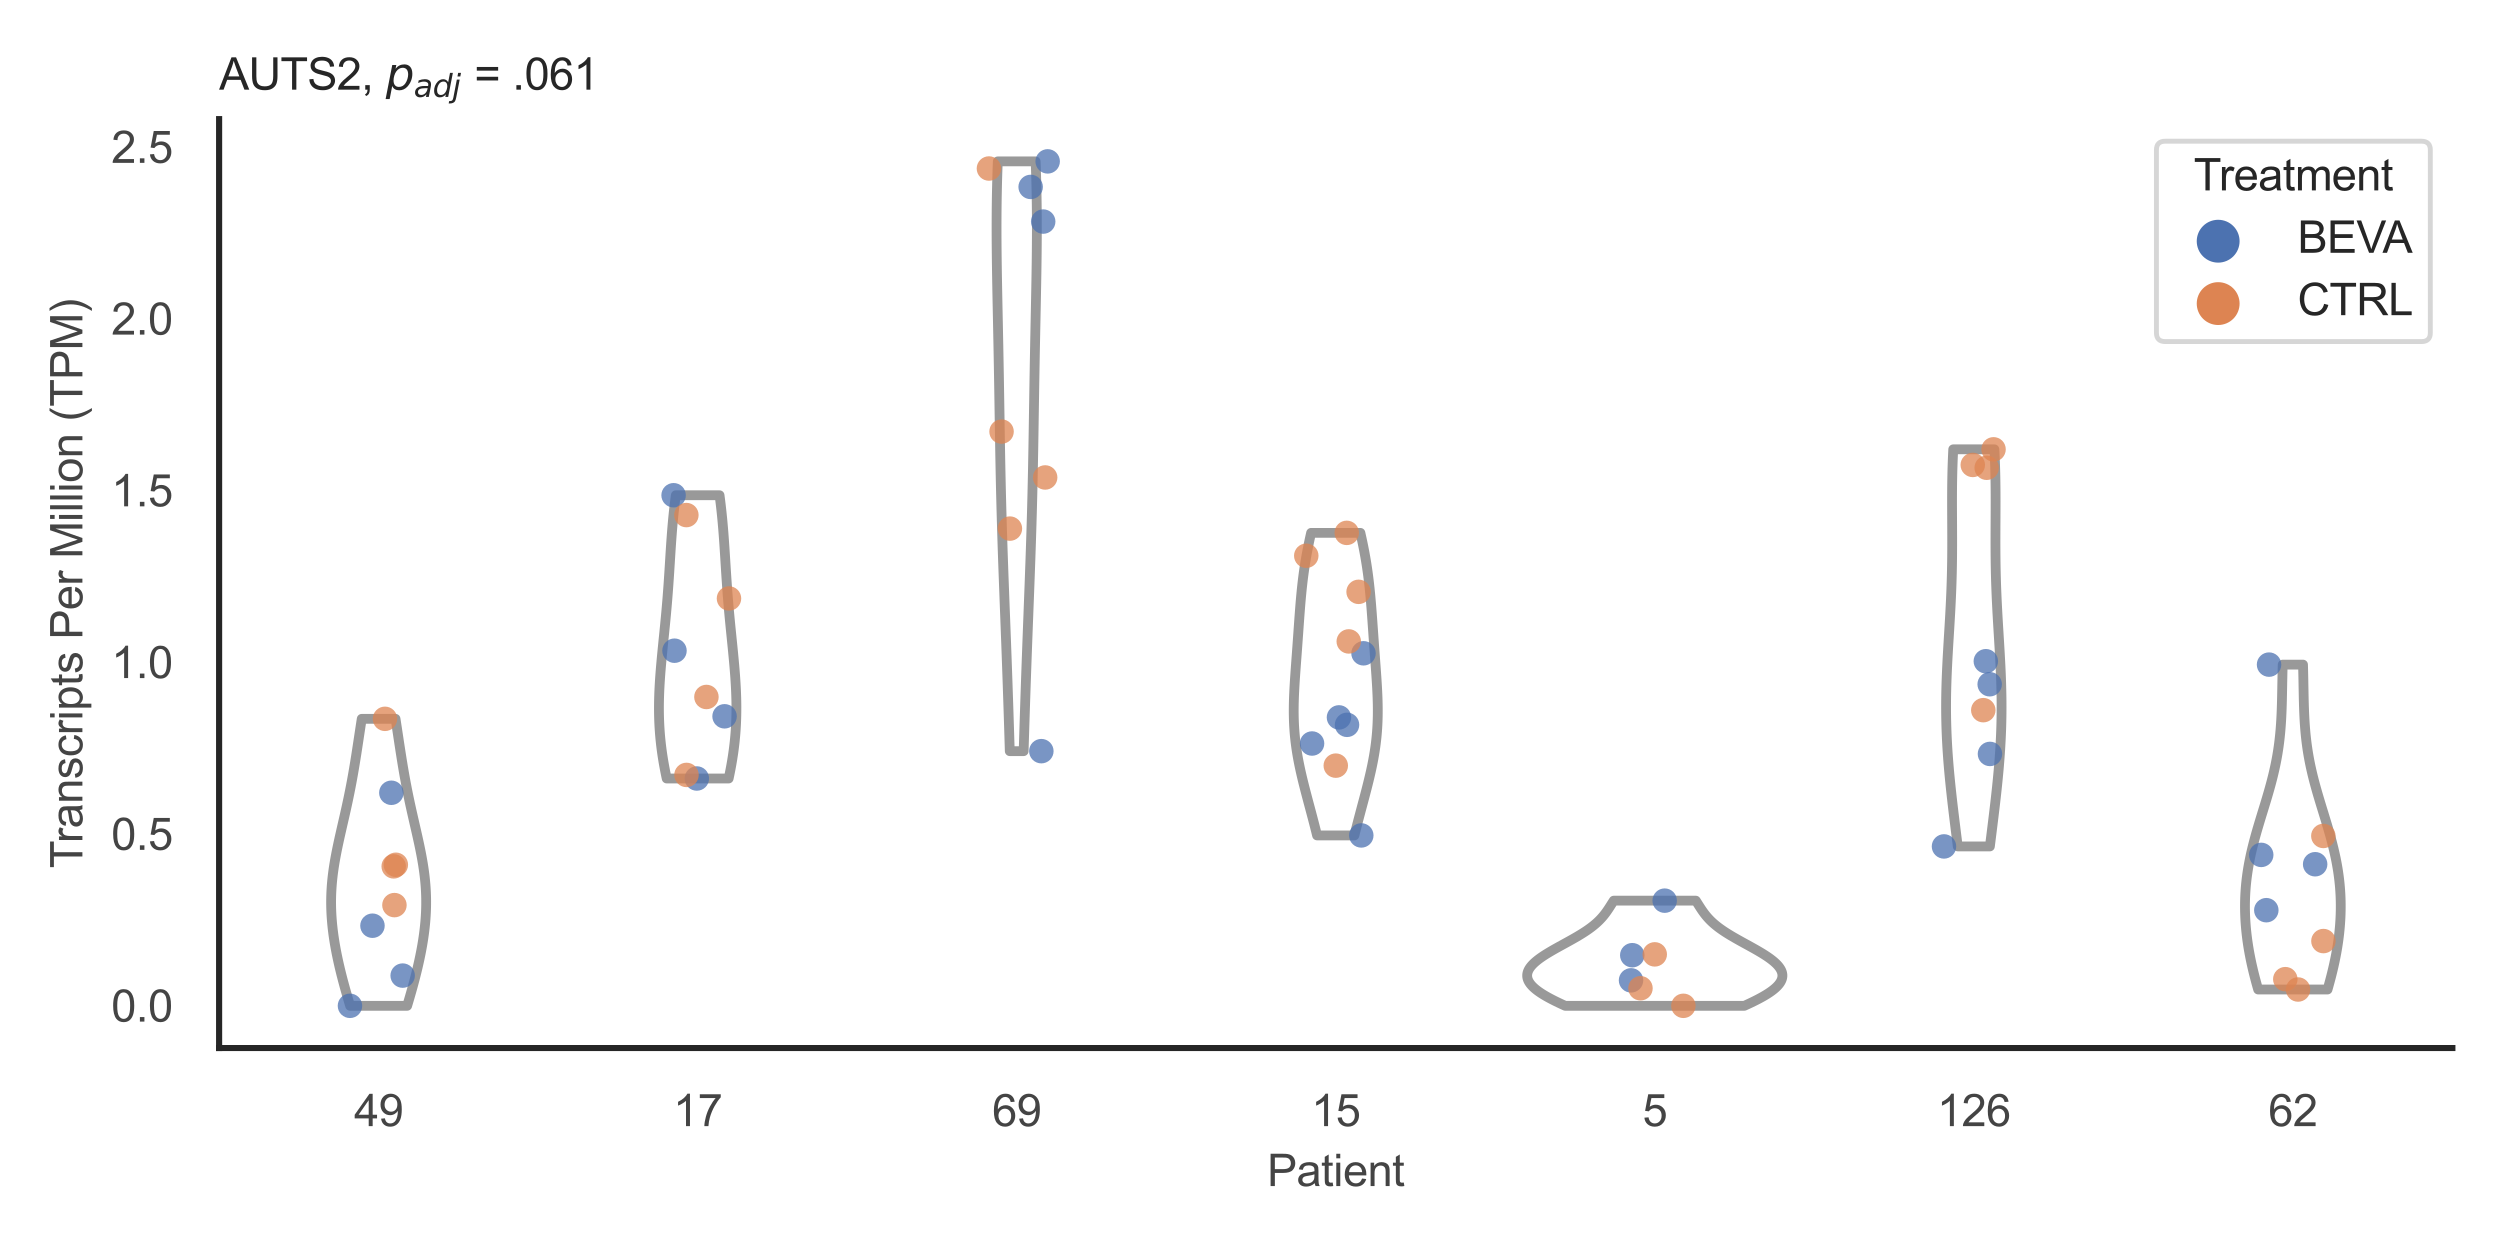 <?xml version="1.0" encoding="utf-8" standalone="no"?>
<!DOCTYPE svg PUBLIC "-//W3C//DTD SVG 1.1//EN"
  "http://www.w3.org/Graphics/SVG/1.1/DTD/svg11.dtd">
<svg xmlns:xlink="http://www.w3.org/1999/xlink" width="510.236pt" height="255.118pt" viewBox="0 0 510.236 255.118" xmlns="http://www.w3.org/2000/svg" version="1.1">
 <defs>
  <style type="text/css">*{stroke-linejoin: round; stroke-linecap: butt}</style>
 </defs>
 <g id="figure_1">
  <g id="patch_1">
   <path d="M 0 255.118 
L 510.236 255.118 
L 510.236 0 
L 0 0 
z
" style="fill: #ffffff"/>
  </g>
  <g id="axes_1">
   <g id="patch_2">
    <path d="M 44.72 213.898 
L 500.516 213.898 
L 500.516 24.32 
L 44.72 24.32 
z
" style="fill: #ffffff"/>
   </g>
   <g id="matplotlib.axis_1">
    <g id="xtick_1">
     <g id="text_1">
      <!-- 49 -->
      <g style="fill: #444444" transform="translate(72.272 229.84)scale(0.09 -0.09)">
       <defs>
        <path id="ArialMT-34" d="M 2069 0 
L 2069 1097 
L 81 1097 
L 81 1613 
L 2172 4581 
L 2631 4581 
L 2631 1613 
L 3250 1613 
L 3250 1097 
L 2631 1097 
L 2631 0 
L 2069 0 
z
M 2069 1613 
L 2069 3678 
L 634 1613 
L 2069 1613 
z
" transform="scale(0.016)"/>
        <path id="ArialMT-39" d="M 350 1059 
L 891 1109 
Q 959 728 1153 556 
Q 1347 384 1650 384 
Q 1909 384 2104 503 
Q 2300 622 2425 820 
Q 2550 1019 2634 1356 
Q 2719 1694 2719 2044 
Q 2719 2081 2716 2156 
Q 2547 1888 2255 1720 
Q 1963 1553 1622 1553 
Q 1053 1553 659 1965 
Q 266 2378 266 3053 
Q 266 3750 677 4175 
Q 1088 4600 1706 4600 
Q 2153 4600 2523 4359 
Q 2894 4119 3086 3673 
Q 3278 3228 3278 2384 
Q 3278 1506 3087 986 
Q 2897 466 2520 194 
Q 2144 -78 1638 -78 
Q 1100 -78 759 220 
Q 419 519 350 1059 
z
M 2653 3081 
Q 2653 3566 2395 3850 
Q 2138 4134 1775 4134 
Q 1400 4134 1122 3828 
Q 844 3522 844 3034 
Q 844 2597 1108 2323 
Q 1372 2050 1759 2050 
Q 2150 2050 2401 2323 
Q 2653 2597 2653 3081 
z
" transform="scale(0.016)"/>
       </defs>
       <use xlink:href="#ArialMT-34"/>
       <use xlink:href="#ArialMT-39" x="55.615"/>
      </g>
     </g>
    </g>
    <g id="xtick_2">
     <g id="text_2">
      <!-- 17 -->
      <g style="fill: #444444" transform="translate(137.386 229.84)scale(0.09 -0.09)">
       <defs>
        <path id="ArialMT-31" d="M 2384 0 
L 1822 0 
L 1822 3584 
Q 1619 3391 1289 3197 
Q 959 3003 697 2906 
L 697 3450 
Q 1169 3672 1522 3987 
Q 1875 4303 2022 4600 
L 2384 4600 
L 2384 0 
z
" transform="scale(0.016)"/>
        <path id="ArialMT-37" d="M 303 3981 
L 303 4522 
L 3269 4522 
L 3269 4084 
Q 2831 3619 2401 2847 
Q 1972 2075 1738 1259 
Q 1569 684 1522 0 
L 944 0 
Q 953 541 1156 1306 
Q 1359 2072 1739 2783 
Q 2119 3494 2547 3981 
L 303 3981 
z
" transform="scale(0.016)"/>
       </defs>
       <use xlink:href="#ArialMT-31"/>
       <use xlink:href="#ArialMT-37" x="55.615"/>
      </g>
     </g>
    </g>
    <g id="xtick_3">
     <g id="text_3">
      <!-- 69 -->
      <g style="fill: #444444" transform="translate(202.5 229.84)scale(0.09 -0.09)">
       <defs>
        <path id="ArialMT-36" d="M 3184 3459 
L 2625 3416 
Q 2550 3747 2413 3897 
Q 2184 4138 1850 4138 
Q 1581 4138 1378 3988 
Q 1113 3794 959 3422 
Q 806 3050 800 2363 
Q 1003 2672 1297 2822 
Q 1591 2972 1913 2972 
Q 2475 2972 2870 2558 
Q 3266 2144 3266 1488 
Q 3266 1056 3080 686 
Q 2894 316 2569 119 
Q 2244 -78 1831 -78 
Q 1128 -78 684 439 
Q 241 956 241 2144 
Q 241 3472 731 4075 
Q 1159 4600 1884 4600 
Q 2425 4600 2770 4297 
Q 3116 3994 3184 3459 
z
M 888 1484 
Q 888 1194 1011 928 
Q 1134 663 1356 523 
Q 1578 384 1822 384 
Q 2178 384 2434 671 
Q 2691 959 2691 1453 
Q 2691 1928 2437 2201 
Q 2184 2475 1800 2475 
Q 1419 2475 1153 2201 
Q 888 1928 888 1484 
z
" transform="scale(0.016)"/>
       </defs>
       <use xlink:href="#ArialMT-36"/>
       <use xlink:href="#ArialMT-39" x="55.615"/>
      </g>
     </g>
    </g>
    <g id="xtick_4">
     <g id="text_4">
      <!-- 15 -->
      <g style="fill: #444444" transform="translate(267.613 229.84)scale(0.09 -0.09)">
       <defs>
        <path id="ArialMT-35" d="M 266 1200 
L 856 1250 
Q 922 819 1161 601 
Q 1400 384 1738 384 
Q 2144 384 2425 690 
Q 2706 997 2706 1503 
Q 2706 1984 2436 2262 
Q 2166 2541 1728 2541 
Q 1456 2541 1237 2417 
Q 1019 2294 894 2097 
L 366 2166 
L 809 4519 
L 3088 4519 
L 3088 3981 
L 1259 3981 
L 1013 2750 
Q 1425 3038 1878 3038 
Q 2478 3038 2890 2622 
Q 3303 2206 3303 1553 
Q 3303 931 2941 478 
Q 2500 -78 1738 -78 
Q 1113 -78 717 272 
Q 322 622 266 1200 
z
" transform="scale(0.016)"/>
       </defs>
       <use xlink:href="#ArialMT-31"/>
       <use xlink:href="#ArialMT-35" x="55.615"/>
      </g>
     </g>
    </g>
    <g id="xtick_5">
     <g id="text_5">
      <!-- 5 -->
      <g style="fill: #444444" transform="translate(335.229 229.84)scale(0.09 -0.09)">
       <use xlink:href="#ArialMT-35"/>
      </g>
     </g>
    </g>
    <g id="xtick_6">
     <g id="text_6">
      <!-- 126 -->
      <g style="fill: #444444" transform="translate(395.338 229.84)scale(0.09 -0.09)">
       <defs>
        <path id="ArialMT-32" d="M 3222 541 
L 3222 0 
L 194 0 
Q 188 203 259 391 
Q 375 700 629 1000 
Q 884 1300 1366 1694 
Q 2113 2306 2375 2664 
Q 2638 3022 2638 3341 
Q 2638 3675 2398 3904 
Q 2159 4134 1775 4134 
Q 1369 4134 1125 3890 
Q 881 3647 878 3216 
L 300 3275 
Q 359 3922 746 4261 
Q 1134 4600 1788 4600 
Q 2447 4600 2831 4234 
Q 3216 3869 3216 3328 
Q 3216 3053 3103 2787 
Q 2991 2522 2730 2228 
Q 2469 1934 1863 1422 
Q 1356 997 1212 845 
Q 1069 694 975 541 
L 3222 541 
z
" transform="scale(0.016)"/>
       </defs>
       <use xlink:href="#ArialMT-31"/>
       <use xlink:href="#ArialMT-32" x="55.615"/>
       <use xlink:href="#ArialMT-36" x="111.23"/>
      </g>
     </g>
    </g>
    <g id="xtick_7">
     <g id="text_7">
      <!-- 62 -->
      <g style="fill: #444444" transform="translate(462.955 229.84)scale(0.09 -0.09)">
       <use xlink:href="#ArialMT-36"/>
       <use xlink:href="#ArialMT-32" x="55.615"/>
      </g>
     </g>
    </g>
    <g id="text_8">
     <!-- Patient -->
     <g style="fill: #444444" transform="translate(258.609 242.071)scale(0.09 -0.09)">
      <defs>
       <path id="ArialMT-50" d="M 494 0 
L 494 4581 
L 2222 4581 
Q 2678 4581 2919 4538 
Q 3256 4481 3484 4323 
Q 3713 4166 3852 3881 
Q 3991 3597 3991 3256 
Q 3991 2672 3619 2267 
Q 3247 1863 2275 1863 
L 1100 1863 
L 1100 0 
L 494 0 
z
M 1100 2403 
L 2284 2403 
Q 2872 2403 3119 2622 
Q 3366 2841 3366 3238 
Q 3366 3525 3220 3729 
Q 3075 3934 2838 4000 
Q 2684 4041 2272 4041 
L 1100 4041 
L 1100 2403 
z
" transform="scale(0.016)"/>
       <path id="ArialMT-61" d="M 2588 409 
Q 2275 144 1986 34 
Q 1697 -75 1366 -75 
Q 819 -75 525 192 
Q 231 459 231 875 
Q 231 1119 342 1320 
Q 453 1522 633 1644 
Q 813 1766 1038 1828 
Q 1203 1872 1538 1913 
Q 2219 1994 2541 2106 
Q 2544 2222 2544 2253 
Q 2544 2597 2384 2738 
Q 2169 2928 1744 2928 
Q 1347 2928 1158 2789 
Q 969 2650 878 2297 
L 328 2372 
Q 403 2725 575 2942 
Q 747 3159 1072 3276 
Q 1397 3394 1825 3394 
Q 2250 3394 2515 3294 
Q 2781 3194 2906 3042 
Q 3031 2891 3081 2659 
Q 3109 2516 3109 2141 
L 3109 1391 
Q 3109 606 3145 398 
Q 3181 191 3288 0 
L 2700 0 
Q 2613 175 2588 409 
z
M 2541 1666 
Q 2234 1541 1622 1453 
Q 1275 1403 1131 1340 
Q 988 1278 909 1158 
Q 831 1038 831 891 
Q 831 666 1001 516 
Q 1172 366 1500 366 
Q 1825 366 2078 508 
Q 2331 650 2450 897 
Q 2541 1088 2541 1459 
L 2541 1666 
z
" transform="scale(0.016)"/>
       <path id="ArialMT-74" d="M 1650 503 
L 1731 6 
Q 1494 -44 1306 -44 
Q 1000 -44 831 53 
Q 663 150 594 308 
Q 525 466 525 972 
L 525 2881 
L 113 2881 
L 113 3319 
L 525 3319 
L 525 4141 
L 1084 4478 
L 1084 3319 
L 1650 3319 
L 1650 2881 
L 1084 2881 
L 1084 941 
Q 1084 700 1114 631 
Q 1144 563 1211 522 
Q 1278 481 1403 481 
Q 1497 481 1650 503 
z
" transform="scale(0.016)"/>
       <path id="ArialMT-69" d="M 425 3934 
L 425 4581 
L 988 4581 
L 988 3934 
L 425 3934 
z
M 425 0 
L 425 3319 
L 988 3319 
L 988 0 
L 425 0 
z
" transform="scale(0.016)"/>
       <path id="ArialMT-65" d="M 2694 1069 
L 3275 997 
Q 3138 488 2766 206 
Q 2394 -75 1816 -75 
Q 1088 -75 661 373 
Q 234 822 234 1631 
Q 234 2469 665 2931 
Q 1097 3394 1784 3394 
Q 2450 3394 2872 2941 
Q 3294 2488 3294 1666 
Q 3294 1616 3291 1516 
L 816 1516 
Q 847 969 1125 678 
Q 1403 388 1819 388 
Q 2128 388 2347 550 
Q 2566 713 2694 1069 
z
M 847 1978 
L 2700 1978 
Q 2663 2397 2488 2606 
Q 2219 2931 1791 2931 
Q 1403 2931 1139 2672 
Q 875 2413 847 1978 
z
" transform="scale(0.016)"/>
       <path id="ArialMT-6e" d="M 422 0 
L 422 3319 
L 928 3319 
L 928 2847 
Q 1294 3394 1984 3394 
Q 2284 3394 2536 3286 
Q 2788 3178 2913 3003 
Q 3038 2828 3088 2588 
Q 3119 2431 3119 2041 
L 3119 0 
L 2556 0 
L 2556 2019 
Q 2556 2363 2490 2533 
Q 2425 2703 2258 2804 
Q 2091 2906 1866 2906 
Q 1506 2906 1245 2678 
Q 984 2450 984 1813 
L 984 0 
L 422 0 
z
" transform="scale(0.016)"/>
      </defs>
      <use xlink:href="#ArialMT-50"/>
      <use xlink:href="#ArialMT-61" x="66.699"/>
      <use xlink:href="#ArialMT-74" x="122.314"/>
      <use xlink:href="#ArialMT-69" x="150.098"/>
      <use xlink:href="#ArialMT-65" x="172.314"/>
      <use xlink:href="#ArialMT-6e" x="227.93"/>
      <use xlink:href="#ArialMT-74" x="283.545"/>
     </g>
    </g>
   </g>
   <g id="matplotlib.axis_2">
    <g id="ytick_1">
     <g id="text_9">
      <!-- 0.0 -->
      <g style="fill: #444444" transform="translate(22.71 208.502)scale(0.09 -0.09)">
       <defs>
        <path id="ArialMT-30" d="M 266 2259 
Q 266 3072 433 3567 
Q 600 4063 929 4331 
Q 1259 4600 1759 4600 
Q 2128 4600 2406 4451 
Q 2684 4303 2865 4023 
Q 3047 3744 3150 3342 
Q 3253 2941 3253 2259 
Q 3253 1453 3087 958 
Q 2922 463 2592 192 
Q 2263 -78 1759 -78 
Q 1097 -78 719 397 
Q 266 969 266 2259 
z
M 844 2259 
Q 844 1131 1108 757 
Q 1372 384 1759 384 
Q 2147 384 2411 759 
Q 2675 1134 2675 2259 
Q 2675 3391 2411 3762 
Q 2147 4134 1753 4134 
Q 1366 4134 1134 3806 
Q 844 3388 844 2259 
z
" transform="scale(0.016)"/>
        <path id="ArialMT-2e" d="M 581 0 
L 581 641 
L 1222 641 
L 1222 0 
L 581 0 
z
" transform="scale(0.016)"/>
       </defs>
       <use xlink:href="#ArialMT-30"/>
       <use xlink:href="#ArialMT-2e" x="55.615"/>
       <use xlink:href="#ArialMT-30" x="83.398"/>
      </g>
     </g>
    </g>
    <g id="ytick_2">
     <g id="text_10">
      <!-- 0.5 -->
      <g style="fill: #444444" transform="translate(22.71 173.449)scale(0.09 -0.09)">
       <use xlink:href="#ArialMT-30"/>
       <use xlink:href="#ArialMT-2e" x="55.615"/>
       <use xlink:href="#ArialMT-35" x="83.398"/>
      </g>
     </g>
    </g>
    <g id="ytick_3">
     <g id="text_11">
      <!-- 1.0 -->
      <g style="fill: #444444" transform="translate(22.71 138.396)scale(0.09 -0.09)">
       <use xlink:href="#ArialMT-31"/>
       <use xlink:href="#ArialMT-2e" x="55.615"/>
       <use xlink:href="#ArialMT-30" x="83.398"/>
      </g>
     </g>
    </g>
    <g id="ytick_4">
     <g id="text_12">
      <!-- 1.5 -->
      <g style="fill: #444444" transform="translate(22.71 103.343)scale(0.09 -0.09)">
       <use xlink:href="#ArialMT-31"/>
       <use xlink:href="#ArialMT-2e" x="55.615"/>
       <use xlink:href="#ArialMT-35" x="83.398"/>
      </g>
     </g>
    </g>
    <g id="ytick_5">
     <g id="text_13">
      <!-- 2.0 -->
      <g style="fill: #444444" transform="translate(22.71 68.29)scale(0.09 -0.09)">
       <use xlink:href="#ArialMT-32"/>
       <use xlink:href="#ArialMT-2e" x="55.615"/>
       <use xlink:href="#ArialMT-30" x="83.398"/>
      </g>
     </g>
    </g>
    <g id="ytick_6">
     <g id="text_14">
      <!-- 2.5 -->
      <g style="fill: #444444" transform="translate(22.71 33.237)scale(0.09 -0.09)">
       <use xlink:href="#ArialMT-32"/>
       <use xlink:href="#ArialMT-2e" x="55.615"/>
       <use xlink:href="#ArialMT-35" x="83.398"/>
      </g>
     </g>
    </g>
    <g id="text_15">
     <!-- Transcripts Per Million (TPM) -->
     <g style="fill: #444444" transform="translate(16.816 177.194)rotate(-90)scale(0.09 -0.09)">
      <defs>
       <path id="ArialMT-54" d="M 1659 0 
L 1659 4041 
L 150 4041 
L 150 4581 
L 3781 4581 
L 3781 4041 
L 2266 4041 
L 2266 0 
L 1659 0 
z
" transform="scale(0.016)"/>
       <path id="ArialMT-72" d="M 416 0 
L 416 3319 
L 922 3319 
L 922 2816 
Q 1116 3169 1280 3281 
Q 1444 3394 1641 3394 
Q 1925 3394 2219 3213 
L 2025 2691 
Q 1819 2813 1613 2813 
Q 1428 2813 1281 2702 
Q 1134 2591 1072 2394 
Q 978 2094 978 1738 
L 978 0 
L 416 0 
z
" transform="scale(0.016)"/>
       <path id="ArialMT-73" d="M 197 991 
L 753 1078 
Q 800 744 1014 566 
Q 1228 388 1613 388 
Q 2000 388 2187 545 
Q 2375 703 2375 916 
Q 2375 1106 2209 1216 
Q 2094 1291 1634 1406 
Q 1016 1563 777 1677 
Q 538 1791 414 1992 
Q 291 2194 291 2438 
Q 291 2659 392 2848 
Q 494 3038 669 3163 
Q 800 3259 1026 3326 
Q 1253 3394 1513 3394 
Q 1903 3394 2198 3281 
Q 2494 3169 2634 2976 
Q 2775 2784 2828 2463 
L 2278 2388 
Q 2241 2644 2061 2787 
Q 1881 2931 1553 2931 
Q 1166 2931 1000 2803 
Q 834 2675 834 2503 
Q 834 2394 903 2306 
Q 972 2216 1119 2156 
Q 1203 2125 1616 2013 
Q 2213 1853 2448 1751 
Q 2684 1650 2818 1456 
Q 2953 1263 2953 975 
Q 2953 694 2789 445 
Q 2625 197 2315 61 
Q 2006 -75 1616 -75 
Q 969 -75 630 194 
Q 291 463 197 991 
z
" transform="scale(0.016)"/>
       <path id="ArialMT-63" d="M 2588 1216 
L 3141 1144 
Q 3050 572 2676 248 
Q 2303 -75 1759 -75 
Q 1078 -75 664 370 
Q 250 816 250 1647 
Q 250 2184 428 2587 
Q 606 2991 970 3192 
Q 1334 3394 1763 3394 
Q 2303 3394 2647 3120 
Q 2991 2847 3088 2344 
L 2541 2259 
Q 2463 2594 2264 2762 
Q 2066 2931 1784 2931 
Q 1359 2931 1093 2626 
Q 828 2322 828 1663 
Q 828 994 1084 691 
Q 1341 388 1753 388 
Q 2084 388 2306 591 
Q 2528 794 2588 1216 
z
" transform="scale(0.016)"/>
       <path id="ArialMT-70" d="M 422 -1272 
L 422 3319 
L 934 3319 
L 934 2888 
Q 1116 3141 1344 3267 
Q 1572 3394 1897 3394 
Q 2322 3394 2647 3175 
Q 2972 2956 3137 2557 
Q 3303 2159 3303 1684 
Q 3303 1175 3120 767 
Q 2938 359 2589 142 
Q 2241 -75 1856 -75 
Q 1575 -75 1351 44 
Q 1128 163 984 344 
L 984 -1272 
L 422 -1272 
z
M 931 1641 
Q 931 1000 1190 694 
Q 1450 388 1819 388 
Q 2194 388 2461 705 
Q 2728 1022 2728 1688 
Q 2728 2322 2467 2637 
Q 2206 2953 1844 2953 
Q 1484 2953 1207 2617 
Q 931 2281 931 1641 
z
" transform="scale(0.016)"/>
       <path id="ArialMT-20" transform="scale(0.016)"/>
       <path id="ArialMT-4d" d="M 475 0 
L 475 4581 
L 1388 4581 
L 2472 1338 
Q 2622 884 2691 659 
Q 2769 909 2934 1394 
L 4031 4581 
L 4847 4581 
L 4847 0 
L 4263 0 
L 4263 3834 
L 2931 0 
L 2384 0 
L 1059 3900 
L 1059 0 
L 475 0 
z
" transform="scale(0.016)"/>
       <path id="ArialMT-6c" d="M 409 0 
L 409 4581 
L 972 4581 
L 972 0 
L 409 0 
z
" transform="scale(0.016)"/>
       <path id="ArialMT-6f" d="M 213 1659 
Q 213 2581 725 3025 
Q 1153 3394 1769 3394 
Q 2453 3394 2887 2945 
Q 3322 2497 3322 1706 
Q 3322 1066 3130 698 
Q 2938 331 2570 128 
Q 2203 -75 1769 -75 
Q 1072 -75 642 372 
Q 213 819 213 1659 
z
M 791 1659 
Q 791 1022 1069 705 
Q 1347 388 1769 388 
Q 2188 388 2466 706 
Q 2744 1025 2744 1678 
Q 2744 2294 2464 2611 
Q 2184 2928 1769 2928 
Q 1347 2928 1069 2612 
Q 791 2297 791 1659 
z
" transform="scale(0.016)"/>
       <path id="ArialMT-28" d="M 1497 -1347 
Q 1031 -759 709 28 
Q 388 816 388 1659 
Q 388 2403 628 3084 
Q 909 3875 1497 4659 
L 1900 4659 
Q 1522 4009 1400 3731 
Q 1209 3300 1100 2831 
Q 966 2247 966 1656 
Q 966 153 1900 -1347 
L 1497 -1347 
z
" transform="scale(0.016)"/>
       <path id="ArialMT-29" d="M 791 -1347 
L 388 -1347 
Q 1322 153 1322 1656 
Q 1322 2244 1188 2822 
Q 1081 3291 891 3722 
Q 769 4003 388 4659 
L 791 4659 
Q 1378 3875 1659 3084 
Q 1900 2403 1900 1659 
Q 1900 816 1576 28 
Q 1253 -759 791 -1347 
z
" transform="scale(0.016)"/>
      </defs>
      <use xlink:href="#ArialMT-54"/>
      <use xlink:href="#ArialMT-72" x="57.334"/>
      <use xlink:href="#ArialMT-61" x="90.635"/>
      <use xlink:href="#ArialMT-6e" x="146.25"/>
      <use xlink:href="#ArialMT-73" x="201.865"/>
      <use xlink:href="#ArialMT-63" x="251.865"/>
      <use xlink:href="#ArialMT-72" x="301.865"/>
      <use xlink:href="#ArialMT-69" x="335.166"/>
      <use xlink:href="#ArialMT-70" x="357.383"/>
      <use xlink:href="#ArialMT-74" x="412.998"/>
      <use xlink:href="#ArialMT-73" x="440.781"/>
      <use xlink:href="#ArialMT-20" x="490.781"/>
      <use xlink:href="#ArialMT-50" x="518.564"/>
      <use xlink:href="#ArialMT-65" x="585.264"/>
      <use xlink:href="#ArialMT-72" x="640.879"/>
      <use xlink:href="#ArialMT-20" x="674.18"/>
      <use xlink:href="#ArialMT-4d" x="701.963"/>
      <use xlink:href="#ArialMT-69" x="785.264"/>
      <use xlink:href="#ArialMT-6c" x="807.48"/>
      <use xlink:href="#ArialMT-6c" x="829.697"/>
      <use xlink:href="#ArialMT-69" x="851.914"/>
      <use xlink:href="#ArialMT-6f" x="874.131"/>
      <use xlink:href="#ArialMT-6e" x="929.746"/>
      <use xlink:href="#ArialMT-20" x="985.361"/>
      <use xlink:href="#ArialMT-28" x="1013.145"/>
      <use xlink:href="#ArialMT-54" x="1046.445"/>
      <use xlink:href="#ArialMT-50" x="1107.529"/>
      <use xlink:href="#ArialMT-4d" x="1174.229"/>
      <use xlink:href="#ArialMT-29" x="1257.529"/>
     </g>
    </g>
   </g>
   <g id="PolyCollection_1">
    <defs>
     <path id="mbb1b6146d7" d="M 83.099 -49.837 
L 71.455 -49.837 
L 71.279 -50.429 
L 71.104 -51.02 
L 70.93 -51.612 
L 70.759 -52.204 
L 70.591 -52.795 
L 70.424 -53.387 
L 70.261 -53.979 
L 70.101 -54.57 
L 69.943 -55.162 
L 69.79 -55.754 
L 69.639 -56.345 
L 69.493 -56.937 
L 69.35 -57.528 
L 69.212 -58.12 
L 69.077 -58.712 
L 68.948 -59.303 
L 68.823 -59.895 
L 68.702 -60.487 
L 68.587 -61.078 
L 68.477 -61.67 
L 68.372 -62.261 
L 68.273 -62.853 
L 68.18 -63.445 
L 68.092 -64.036 
L 68.011 -64.628 
L 67.936 -65.22 
L 67.868 -65.811 
L 67.806 -66.403 
L 67.752 -66.995 
L 67.704 -67.586 
L 67.664 -68.178 
L 67.631 -68.769 
L 67.606 -69.361 
L 67.588 -69.953 
L 67.578 -70.544 
L 67.576 -71.136 
L 67.582 -71.728 
L 67.596 -72.319 
L 67.618 -72.911 
L 67.648 -73.502 
L 67.685 -74.094 
L 67.73 -74.686 
L 67.783 -75.277 
L 67.843 -75.869 
L 67.91 -76.461 
L 67.985 -77.052 
L 68.066 -77.644 
L 68.153 -78.236 
L 68.247 -78.827 
L 68.346 -79.419 
L 68.451 -80.01 
L 68.561 -80.602 
L 68.675 -81.194 
L 68.793 -81.785 
L 68.916 -82.377 
L 69.041 -82.969 
L 69.169 -83.56 
L 69.3 -84.152 
L 69.433 -84.743 
L 69.567 -85.335 
L 69.702 -85.927 
L 69.837 -86.518 
L 69.973 -87.11 
L 70.109 -87.702 
L 70.245 -88.293 
L 70.379 -88.885 
L 70.512 -89.477 
L 70.644 -90.068 
L 70.775 -90.66 
L 70.903 -91.251 
L 71.03 -91.843 
L 71.154 -92.435 
L 71.276 -93.026 
L 71.395 -93.618 
L 71.513 -94.21 
L 71.627 -94.801 
L 71.739 -95.393 
L 71.849 -95.984 
L 71.956 -96.576 
L 72.062 -97.168 
L 72.165 -97.759 
L 72.265 -98.351 
L 72.364 -98.943 
L 72.462 -99.534 
L 72.557 -100.126 
L 72.652 -100.718 
L 72.745 -101.309 
L 72.837 -101.901 
L 72.928 -102.492 
L 73.018 -103.084 
L 73.108 -103.676 
L 73.198 -104.267 
L 73.287 -104.859 
L 73.377 -105.451 
L 73.466 -106.042 
L 73.556 -106.634 
L 73.646 -107.226 
L 73.737 -107.817 
L 73.828 -108.409 
L 80.726 -108.409 
L 80.726 -108.409 
L 80.817 -107.817 
L 80.907 -107.226 
L 80.998 -106.634 
L 81.087 -106.042 
L 81.177 -105.451 
L 81.266 -104.859 
L 81.356 -104.267 
L 81.445 -103.676 
L 81.535 -103.084 
L 81.626 -102.492 
L 81.717 -101.901 
L 81.809 -101.309 
L 81.902 -100.718 
L 81.996 -100.126 
L 82.092 -99.534 
L 82.189 -98.943 
L 82.288 -98.351 
L 82.389 -97.759 
L 82.492 -97.168 
L 82.597 -96.576 
L 82.705 -95.984 
L 82.814 -95.393 
L 82.927 -94.801 
L 83.041 -94.21 
L 83.158 -93.618 
L 83.278 -93.026 
L 83.4 -92.435 
L 83.524 -91.843 
L 83.65 -91.251 
L 83.779 -90.66 
L 83.909 -90.068 
L 84.041 -89.477 
L 84.175 -88.885 
L 84.309 -88.293 
L 84.445 -87.702 
L 84.58 -87.11 
L 84.716 -86.518 
L 84.852 -85.927 
L 84.987 -85.335 
L 85.121 -84.743 
L 85.254 -84.152 
L 85.384 -83.56 
L 85.513 -82.969 
L 85.638 -82.377 
L 85.76 -81.785 
L 85.879 -81.194 
L 85.993 -80.602 
L 86.103 -80.01 
L 86.207 -79.419 
L 86.307 -78.827 
L 86.4 -78.236 
L 86.488 -77.644 
L 86.569 -77.052 
L 86.643 -76.461 
L 86.711 -75.869 
L 86.771 -75.277 
L 86.824 -74.686 
L 86.869 -74.094 
L 86.906 -73.502 
L 86.936 -72.911 
L 86.958 -72.319 
L 86.971 -71.728 
L 86.977 -71.136 
L 86.975 -70.544 
L 86.966 -69.953 
L 86.948 -69.361 
L 86.923 -68.769 
L 86.89 -68.178 
L 86.85 -67.586 
L 86.802 -66.995 
L 86.747 -66.403 
L 86.686 -65.811 
L 86.617 -65.22 
L 86.543 -64.628 
L 86.461 -64.036 
L 86.374 -63.445 
L 86.281 -62.853 
L 86.182 -62.261 
L 86.077 -61.67 
L 85.967 -61.078 
L 85.851 -60.487 
L 85.731 -59.895 
L 85.606 -59.303 
L 85.476 -58.712 
L 85.342 -58.12 
L 85.204 -57.528 
L 85.061 -56.937 
L 84.914 -56.345 
L 84.764 -55.754 
L 84.61 -55.162 
L 84.453 -54.57 
L 84.293 -53.979 
L 84.129 -53.387 
L 83.963 -52.795 
L 83.794 -52.204 
L 83.623 -51.612 
L 83.45 -51.02 
L 83.275 -50.429 
L 83.099 -49.837 
z
" style="stroke: #999999; stroke-width: 2"/>
    </defs>
    <g clip-path="url(#p39ab93eb7a)">
     <use xlink:href="#mbb1b6146d7" x="0" y="255.118" style="fill: #ffffff; stroke: #999999; stroke-width: 2"/>
    </g>
   </g>
   <g id="PolyCollection_2">
    <defs>
     <path id="m754f6df208" d="M 148.715 -96.231 
L 136.066 -96.231 
L 135.943 -96.815 
L 135.824 -97.399 
L 135.71 -97.983 
L 135.599 -98.567 
L 135.494 -99.151 
L 135.393 -99.735 
L 135.297 -100.319 
L 135.206 -100.903 
L 135.12 -101.486 
L 135.04 -102.07 
L 134.965 -102.654 
L 134.896 -103.238 
L 134.832 -103.822 
L 134.773 -104.406 
L 134.72 -104.99 
L 134.673 -105.574 
L 134.631 -106.158 
L 134.594 -106.742 
L 134.563 -107.326 
L 134.537 -107.91 
L 134.517 -108.494 
L 134.501 -109.078 
L 134.491 -109.662 
L 134.486 -110.246 
L 134.485 -110.829 
L 134.49 -111.413 
L 134.498 -111.997 
L 134.512 -112.581 
L 134.529 -113.165 
L 134.55 -113.749 
L 134.575 -114.333 
L 134.604 -114.917 
L 134.637 -115.501 
L 134.672 -116.085 
L 134.711 -116.669 
L 134.752 -117.253 
L 134.796 -117.837 
L 134.843 -118.421 
L 134.891 -119.005 
L 134.942 -119.588 
L 134.994 -120.172 
L 135.048 -120.756 
L 135.104 -121.34 
L 135.16 -121.924 
L 135.218 -122.508 
L 135.276 -123.092 
L 135.334 -123.676 
L 135.393 -124.26 
L 135.452 -124.844 
L 135.512 -125.428 
L 135.571 -126.012 
L 135.629 -126.596 
L 135.687 -127.18 
L 135.745 -127.764 
L 135.801 -128.347 
L 135.857 -128.931 
L 135.912 -129.515 
L 135.966 -130.099 
L 136.018 -130.683 
L 136.07 -131.267 
L 136.12 -131.851 
L 136.169 -132.435 
L 136.217 -133.019 
L 136.263 -133.603 
L 136.308 -134.187 
L 136.352 -134.771 
L 136.394 -135.355 
L 136.436 -135.939 
L 136.476 -136.523 
L 136.516 -137.106 
L 136.555 -137.69 
L 136.593 -138.274 
L 136.63 -138.858 
L 136.667 -139.442 
L 136.703 -140.026 
L 136.74 -140.61 
L 136.776 -141.194 
L 136.813 -141.778 
L 136.85 -142.362 
L 136.887 -142.946 
L 136.926 -143.53 
L 136.965 -144.114 
L 137.005 -144.698 
L 137.047 -145.282 
L 137.09 -145.865 
L 137.135 -146.449 
L 137.181 -147.033 
L 137.23 -147.617 
L 137.281 -148.201 
L 137.334 -148.785 
L 137.389 -149.369 
L 137.447 -149.953 
L 137.507 -150.537 
L 137.57 -151.121 
L 137.636 -151.705 
L 137.704 -152.289 
L 137.775 -152.873 
L 137.849 -153.457 
L 137.926 -154.041 
L 146.856 -154.041 
L 146.856 -154.041 
L 146.932 -153.457 
L 147.006 -152.873 
L 147.077 -152.289 
L 147.145 -151.705 
L 147.211 -151.121 
L 147.274 -150.537 
L 147.334 -149.953 
L 147.392 -149.369 
L 147.448 -148.785 
L 147.5 -148.201 
L 147.551 -147.617 
L 147.6 -147.033 
L 147.646 -146.449 
L 147.691 -145.865 
L 147.734 -145.282 
L 147.776 -144.698 
L 147.816 -144.114 
L 147.856 -143.53 
L 147.894 -142.946 
L 147.932 -142.362 
L 147.969 -141.778 
L 148.005 -141.194 
L 148.042 -140.61 
L 148.078 -140.026 
L 148.115 -139.442 
L 148.151 -138.858 
L 148.189 -138.274 
L 148.227 -137.69 
L 148.265 -137.106 
L 148.305 -136.523 
L 148.345 -135.939 
L 148.387 -135.355 
L 148.429 -134.771 
L 148.473 -134.187 
L 148.518 -133.603 
L 148.565 -133.019 
L 148.612 -132.435 
L 148.661 -131.851 
L 148.711 -131.267 
L 148.763 -130.683 
L 148.816 -130.099 
L 148.869 -129.515 
L 148.924 -128.931 
L 148.98 -128.347 
L 149.037 -127.764 
L 149.094 -127.18 
L 149.152 -126.596 
L 149.211 -126.012 
L 149.27 -125.428 
L 149.329 -124.844 
L 149.388 -124.26 
L 149.447 -123.676 
L 149.506 -123.092 
L 149.564 -122.508 
L 149.621 -121.924 
L 149.677 -121.34 
L 149.733 -120.756 
L 149.787 -120.172 
L 149.839 -119.588 
L 149.89 -119.005 
L 149.939 -118.421 
L 149.985 -117.837 
L 150.029 -117.253 
L 150.071 -116.669 
L 150.109 -116.085 
L 150.145 -115.501 
L 150.177 -114.917 
L 150.206 -114.333 
L 150.231 -113.749 
L 150.252 -113.165 
L 150.27 -112.581 
L 150.283 -111.997 
L 150.292 -111.413 
L 150.296 -110.829 
L 150.295 -110.246 
L 150.29 -109.662 
L 150.28 -109.078 
L 150.264 -108.494 
L 150.244 -107.91 
L 150.218 -107.326 
L 150.187 -106.742 
L 150.151 -106.158 
L 150.109 -105.574 
L 150.061 -104.99 
L 150.008 -104.406 
L 149.95 -103.822 
L 149.886 -103.238 
L 149.816 -102.654 
L 149.741 -102.07 
L 149.661 -101.486 
L 149.575 -100.903 
L 149.484 -100.319 
L 149.388 -99.735 
L 149.288 -99.151 
L 149.182 -98.567 
L 149.072 -97.983 
L 148.957 -97.399 
L 148.838 -96.815 
L 148.715 -96.231 
z
" style="stroke: #999999; stroke-width: 2"/>
    </defs>
    <g clip-path="url(#p39ab93eb7a)">
     <use xlink:href="#m754f6df208" x="0" y="255.118" style="fill: #ffffff; stroke: #999999; stroke-width: 2"/>
    </g>
   </g>
   <g id="PolyCollection_3">
    <defs>
     <path id="md8ec83b760" d="M 208.92 -101.812 
L 206.088 -101.812 
L 206.052 -103.028 
L 206.014 -104.244 
L 205.977 -105.46 
L 205.939 -106.676 
L 205.9 -107.892 
L 205.861 -109.107 
L 205.822 -110.323 
L 205.782 -111.539 
L 205.741 -112.755 
L 205.7 -113.971 
L 205.659 -115.187 
L 205.617 -116.402 
L 205.574 -117.618 
L 205.531 -118.834 
L 205.487 -120.05 
L 205.443 -121.266 
L 205.398 -122.482 
L 205.353 -123.698 
L 205.307 -124.913 
L 205.261 -126.129 
L 205.215 -127.345 
L 205.169 -128.561 
L 205.122 -129.777 
L 205.075 -130.993 
L 205.029 -132.208 
L 204.983 -133.424 
L 204.937 -134.64 
L 204.891 -135.856 
L 204.846 -137.072 
L 204.801 -138.288 
L 204.757 -139.504 
L 204.714 -140.719 
L 204.672 -141.935 
L 204.63 -143.151 
L 204.59 -144.367 
L 204.551 -145.583 
L 204.513 -146.799 
L 204.476 -148.014 
L 204.44 -149.23 
L 204.406 -150.446 
L 204.373 -151.662 
L 204.342 -152.878 
L 204.311 -154.094 
L 204.282 -155.309 
L 204.255 -156.525 
L 204.228 -157.741 
L 204.203 -158.957 
L 204.179 -160.173 
L 204.155 -161.389 
L 204.133 -162.605 
L 204.112 -163.82 
L 204.091 -165.036 
L 204.071 -166.252 
L 204.051 -167.468 
L 204.032 -168.684 
L 204.012 -169.9 
L 203.993 -171.115 
L 203.974 -172.331 
L 203.955 -173.547 
L 203.936 -174.763 
L 203.916 -175.979 
L 203.896 -177.195 
L 203.875 -178.411 
L 203.854 -179.626 
L 203.832 -180.842 
L 203.81 -182.058 
L 203.787 -183.274 
L 203.764 -184.49 
L 203.74 -185.706 
L 203.716 -186.921 
L 203.692 -188.137 
L 203.667 -189.353 
L 203.642 -190.569 
L 203.617 -191.785 
L 203.592 -193.001 
L 203.568 -194.217 
L 203.544 -195.432 
L 203.521 -196.648 
L 203.5 -197.864 
L 203.479 -199.08 
L 203.46 -200.296 
L 203.443 -201.512 
L 203.428 -202.727 
L 203.415 -203.943 
L 203.405 -205.159 
L 203.397 -206.375 
L 203.393 -207.591 
L 203.391 -208.807 
L 203.394 -210.022 
L 203.4 -211.238 
L 203.409 -212.454 
L 203.423 -213.67 
L 203.441 -214.886 
L 203.464 -216.102 
L 203.49 -217.318 
L 203.521 -218.533 
L 203.557 -219.749 
L 203.597 -220.965 
L 203.641 -222.181 
L 211.367 -222.181 
L 211.367 -222.181 
L 211.412 -220.965 
L 211.452 -219.749 
L 211.487 -218.533 
L 211.519 -217.318 
L 211.545 -216.102 
L 211.567 -214.886 
L 211.585 -213.67 
L 211.599 -212.454 
L 211.609 -211.238 
L 211.615 -210.022 
L 211.617 -208.807 
L 211.616 -207.591 
L 211.612 -206.375 
L 211.604 -205.159 
L 211.594 -203.943 
L 211.581 -202.727 
L 211.566 -201.512 
L 211.549 -200.296 
L 211.53 -199.08 
L 211.509 -197.864 
L 211.487 -196.648 
L 211.464 -195.432 
L 211.441 -194.217 
L 211.416 -193.001 
L 211.392 -191.785 
L 211.367 -190.569 
L 211.342 -189.353 
L 211.317 -188.137 
L 211.293 -186.921 
L 211.268 -185.706 
L 211.245 -184.49 
L 211.221 -183.274 
L 211.198 -182.058 
L 211.176 -180.842 
L 211.155 -179.626 
L 211.133 -178.411 
L 211.113 -177.195 
L 211.093 -175.979 
L 211.073 -174.763 
L 211.054 -173.547 
L 211.034 -172.331 
L 211.015 -171.115 
L 210.996 -169.9 
L 210.977 -168.684 
L 210.958 -167.468 
L 210.938 -166.252 
L 210.918 -165.036 
L 210.897 -163.82 
L 210.876 -162.605 
L 210.853 -161.389 
L 210.83 -160.173 
L 210.806 -158.957 
L 210.781 -157.741 
L 210.754 -156.525 
L 210.726 -155.309 
L 210.697 -154.094 
L 210.667 -152.878 
L 210.636 -151.662 
L 210.603 -150.446 
L 210.568 -149.23 
L 210.533 -148.014 
L 210.496 -146.799 
L 210.458 -145.583 
L 210.419 -144.367 
L 210.378 -143.151 
L 210.337 -141.935 
L 210.295 -140.719 
L 210.251 -139.504 
L 210.207 -138.288 
L 210.163 -137.072 
L 210.118 -135.856 
L 210.072 -134.64 
L 210.026 -133.424 
L 209.98 -132.208 
L 209.933 -130.993 
L 209.887 -129.777 
L 209.84 -128.561 
L 209.794 -127.345 
L 209.748 -126.129 
L 209.702 -124.913 
L 209.656 -123.698 
L 209.611 -122.482 
L 209.566 -121.266 
L 209.522 -120.05 
L 209.478 -118.834 
L 209.435 -117.618 
L 209.392 -116.402 
L 209.35 -115.187 
L 209.308 -113.971 
L 209.267 -112.755 
L 209.227 -111.539 
L 209.187 -110.323 
L 209.147 -109.107 
L 209.108 -107.892 
L 209.07 -106.676 
L 209.032 -105.46 
L 208.994 -104.244 
L 208.957 -103.028 
L 208.92 -101.812 
z
" style="stroke: #999999; stroke-width: 2"/>
    </defs>
    <g clip-path="url(#p39ab93eb7a)">
     <use xlink:href="#md8ec83b760" x="0" y="255.118" style="fill: #ffffff; stroke: #999999; stroke-width: 2"/>
    </g>
   </g>
   <g id="PolyCollection_4">
    <defs>
     <path id="m71d80c975d" d="M 276.43 -84.613 
L 268.806 -84.613 
L 268.651 -85.237 
L 268.494 -85.86 
L 268.336 -86.484 
L 268.175 -87.108 
L 268.012 -87.731 
L 267.848 -88.355 
L 267.683 -88.979 
L 267.517 -89.603 
L 267.35 -90.226 
L 267.183 -90.85 
L 267.016 -91.474 
L 266.85 -92.098 
L 266.685 -92.721 
L 266.521 -93.345 
L 266.359 -93.969 
L 266.199 -94.593 
L 266.042 -95.216 
L 265.888 -95.84 
L 265.738 -96.464 
L 265.592 -97.088 
L 265.45 -97.711 
L 265.314 -98.335 
L 265.183 -98.959 
L 265.058 -99.583 
L 264.939 -100.206 
L 264.827 -100.83 
L 264.722 -101.454 
L 264.624 -102.078 
L 264.534 -102.701 
L 264.451 -103.325 
L 264.375 -103.949 
L 264.308 -104.572 
L 264.248 -105.196 
L 264.196 -105.82 
L 264.152 -106.444 
L 264.115 -107.067 
L 264.086 -107.691 
L 264.064 -108.315 
L 264.05 -108.939 
L 264.041 -109.562 
L 264.039 -110.186 
L 264.044 -110.81 
L 264.053 -111.434 
L 264.068 -112.057 
L 264.088 -112.681 
L 264.112 -113.305 
L 264.141 -113.929 
L 264.172 -114.552 
L 264.207 -115.176 
L 264.244 -115.8 
L 264.284 -116.424 
L 264.326 -117.047 
L 264.369 -117.671 
L 264.413 -118.295 
L 264.458 -118.919 
L 264.504 -119.542 
L 264.55 -120.166 
L 264.596 -120.79 
L 264.643 -121.413 
L 264.689 -122.037 
L 264.734 -122.661 
L 264.78 -123.285 
L 264.825 -123.908 
L 264.87 -124.532 
L 264.914 -125.156 
L 264.959 -125.78 
L 265.003 -126.403 
L 265.047 -127.027 
L 265.091 -127.651 
L 265.135 -128.275 
L 265.18 -128.898 
L 265.226 -129.522 
L 265.273 -130.146 
L 265.321 -130.77 
L 265.37 -131.393 
L 265.421 -132.017 
L 265.474 -132.641 
L 265.53 -133.265 
L 265.588 -133.888 
L 265.649 -134.512 
L 265.713 -135.136 
L 265.781 -135.76 
L 265.852 -136.383 
L 265.927 -137.007 
L 266.007 -137.631 
L 266.09 -138.254 
L 266.178 -138.878 
L 266.27 -139.502 
L 266.367 -140.126 
L 266.469 -140.749 
L 266.576 -141.373 
L 266.687 -141.997 
L 266.803 -142.621 
L 266.923 -143.244 
L 267.048 -143.868 
L 267.177 -144.492 
L 267.311 -145.116 
L 267.448 -145.739 
L 267.589 -146.363 
L 277.648 -146.363 
L 277.648 -146.363 
L 277.788 -145.739 
L 277.926 -145.116 
L 278.059 -144.492 
L 278.188 -143.868 
L 278.313 -143.244 
L 278.434 -142.621 
L 278.549 -141.997 
L 278.661 -141.373 
L 278.767 -140.749 
L 278.869 -140.126 
L 278.966 -139.502 
L 279.058 -138.878 
L 279.146 -138.254 
L 279.23 -137.631 
L 279.309 -137.007 
L 279.384 -136.383 
L 279.455 -135.76 
L 279.523 -135.136 
L 279.587 -134.512 
L 279.648 -133.888 
L 279.706 -133.265 
L 279.762 -132.641 
L 279.815 -132.017 
L 279.866 -131.393 
L 279.916 -130.77 
L 279.964 -130.146 
L 280.01 -129.522 
L 280.056 -128.898 
L 280.101 -128.275 
L 280.145 -127.651 
L 280.19 -127.027 
L 280.234 -126.403 
L 280.278 -125.78 
L 280.322 -125.156 
L 280.366 -124.532 
L 280.411 -123.908 
L 280.456 -123.285 
L 280.502 -122.661 
L 280.548 -122.037 
L 280.594 -121.413 
L 280.64 -120.79 
L 280.686 -120.166 
L 280.732 -119.542 
L 280.778 -118.919 
L 280.823 -118.295 
L 280.868 -117.671 
L 280.911 -117.047 
L 280.952 -116.424 
L 280.992 -115.8 
L 281.029 -115.176 
L 281.064 -114.552 
L 281.096 -113.929 
L 281.124 -113.305 
L 281.148 -112.681 
L 281.168 -112.057 
L 281.183 -111.434 
L 281.193 -110.81 
L 281.197 -110.186 
L 281.195 -109.562 
L 281.187 -108.939 
L 281.172 -108.315 
L 281.15 -107.691 
L 281.121 -107.067 
L 281.084 -106.444 
L 281.04 -105.82 
L 280.988 -105.196 
L 280.929 -104.572 
L 280.861 -103.949 
L 280.786 -103.325 
L 280.703 -102.701 
L 280.612 -102.078 
L 280.514 -101.454 
L 280.409 -100.83 
L 280.297 -100.206 
L 280.178 -99.583 
L 280.053 -98.959 
L 279.922 -98.335 
L 279.786 -97.711 
L 279.644 -97.088 
L 279.498 -96.464 
L 279.348 -95.84 
L 279.194 -95.216 
L 279.037 -94.593 
L 278.878 -93.969 
L 278.715 -93.345 
L 278.552 -92.721 
L 278.386 -92.098 
L 278.22 -91.474 
L 278.053 -90.85 
L 277.886 -90.226 
L 277.72 -89.603 
L 277.554 -88.979 
L 277.388 -88.355 
L 277.224 -87.731 
L 277.062 -87.108 
L 276.901 -86.484 
L 276.742 -85.86 
L 276.585 -85.237 
L 276.43 -84.613 
z
" style="stroke: #999999; stroke-width: 2"/>
    </defs>
    <g clip-path="url(#p39ab93eb7a)">
     <use xlink:href="#m71d80c975d" x="0" y="255.118" style="fill: #ffffff; stroke: #999999; stroke-width: 2"/>
    </g>
   </g>
   <g id="PolyCollection_5">
    <defs>
     <path id="med18b58735" d="M 356.01 -49.837 
L 319.453 -49.837 
L 318.979 -50.054 
L 318.512 -50.271 
L 318.055 -50.488 
L 317.607 -50.704 
L 317.171 -50.921 
L 316.746 -51.138 
L 316.333 -51.355 
L 315.935 -51.571 
L 315.55 -51.788 
L 315.18 -52.005 
L 314.826 -52.222 
L 314.489 -52.439 
L 314.168 -52.655 
L 313.865 -52.872 
L 313.58 -53.089 
L 313.313 -53.306 
L 313.066 -53.523 
L 312.838 -53.739 
L 312.629 -53.956 
L 312.441 -54.173 
L 312.274 -54.39 
L 312.127 -54.606 
L 312.001 -54.823 
L 311.895 -55.04 
L 311.811 -55.257 
L 311.748 -55.474 
L 311.707 -55.69 
L 311.686 -55.907 
L 311.687 -56.124 
L 311.709 -56.341 
L 311.752 -56.558 
L 311.815 -56.774 
L 311.899 -56.991 
L 312.003 -57.208 
L 312.127 -57.425 
L 312.271 -57.641 
L 312.434 -57.858 
L 312.616 -58.075 
L 312.816 -58.292 
L 313.034 -58.509 
L 313.269 -58.725 
L 313.52 -58.942 
L 313.787 -59.159 
L 314.069 -59.376 
L 314.366 -59.593 
L 314.676 -59.809 
L 314.999 -60.026 
L 315.333 -60.243 
L 315.678 -60.46 
L 316.033 -60.676 
L 316.397 -60.893 
L 316.768 -61.11 
L 317.146 -61.327 
L 317.529 -61.544 
L 317.917 -61.76 
L 318.309 -61.977 
L 318.702 -62.194 
L 319.097 -62.411 
L 319.492 -62.627 
L 319.886 -62.844 
L 320.278 -63.061 
L 320.666 -63.278 
L 321.051 -63.495 
L 321.43 -63.711 
L 321.804 -63.928 
L 322.17 -64.145 
L 322.53 -64.362 
L 322.881 -64.579 
L 323.223 -64.795 
L 323.556 -65.012 
L 323.879 -65.229 
L 324.191 -65.446 
L 324.493 -65.662 
L 324.784 -65.879 
L 325.064 -66.096 
L 325.334 -66.313 
L 325.592 -66.53 
L 325.839 -66.746 
L 326.076 -66.963 
L 326.302 -67.18 
L 326.518 -67.397 
L 326.725 -67.614 
L 326.922 -67.83 
L 327.111 -68.047 
L 327.292 -68.264 
L 327.465 -68.481 
L 327.631 -68.697 
L 327.792 -68.914 
L 327.947 -69.131 
L 328.097 -69.348 
L 328.244 -69.565 
L 328.387 -69.781 
L 328.528 -69.998 
L 328.667 -70.215 
L 328.804 -70.432 
L 328.941 -70.649 
L 329.079 -70.865 
L 329.217 -71.082 
L 329.356 -71.299 
L 346.108 -71.299 
L 346.108 -71.299 
L 346.247 -71.082 
L 346.385 -70.865 
L 346.522 -70.649 
L 346.659 -70.432 
L 346.797 -70.215 
L 346.936 -69.998 
L 347.077 -69.781 
L 347.22 -69.565 
L 347.366 -69.348 
L 347.517 -69.131 
L 347.672 -68.914 
L 347.832 -68.697 
L 347.999 -68.481 
L 348.172 -68.264 
L 348.353 -68.047 
L 348.542 -67.83 
L 348.739 -67.614 
L 348.946 -67.397 
L 349.162 -67.18 
L 349.388 -66.963 
L 349.625 -66.746 
L 349.872 -66.53 
L 350.13 -66.313 
L 350.399 -66.096 
L 350.68 -65.879 
L 350.971 -65.662 
L 351.273 -65.446 
L 351.585 -65.229 
L 351.908 -65.012 
L 352.241 -64.795 
L 352.583 -64.579 
L 352.934 -64.362 
L 353.293 -64.145 
L 353.66 -63.928 
L 354.034 -63.711 
L 354.413 -63.495 
L 354.798 -63.278 
L 355.186 -63.061 
L 355.578 -62.844 
L 355.972 -62.627 
L 356.367 -62.411 
L 356.761 -62.194 
L 357.155 -61.977 
L 357.546 -61.76 
L 357.934 -61.544 
L 358.318 -61.327 
L 358.696 -61.11 
L 359.067 -60.893 
L 359.431 -60.676 
L 359.786 -60.46 
L 360.131 -60.243 
L 360.465 -60.026 
L 360.788 -59.809 
L 361.098 -59.593 
L 361.394 -59.376 
L 361.677 -59.159 
L 361.944 -58.942 
L 362.195 -58.725 
L 362.43 -58.509 
L 362.648 -58.292 
L 362.848 -58.075 
L 363.029 -57.858 
L 363.192 -57.641 
L 363.336 -57.425 
L 363.46 -57.208 
L 363.565 -56.991 
L 363.649 -56.774 
L 363.712 -56.558 
L 363.755 -56.341 
L 363.777 -56.124 
L 363.777 -55.907 
L 363.757 -55.69 
L 363.715 -55.474 
L 363.652 -55.257 
L 363.568 -55.04 
L 363.463 -54.823 
L 363.337 -54.606 
L 363.19 -54.39 
L 363.022 -54.173 
L 362.834 -53.956 
L 362.626 -53.739 
L 362.398 -53.523 
L 362.151 -53.306 
L 361.884 -53.089 
L 361.599 -52.872 
L 361.296 -52.655 
L 360.975 -52.439 
L 360.638 -52.222 
L 360.284 -52.005 
L 359.914 -51.788 
L 359.529 -51.571 
L 359.13 -51.355 
L 358.718 -51.138 
L 358.293 -50.921 
L 357.857 -50.704 
L 357.409 -50.488 
L 356.952 -50.271 
L 356.485 -50.054 
L 356.01 -49.837 
z
" style="stroke: #999999; stroke-width: 2"/>
    </defs>
    <g clip-path="url(#p39ab93eb7a)">
     <use xlink:href="#med18b58735" x="0" y="255.118" style="fill: #ffffff; stroke: #999999; stroke-width: 2"/>
    </g>
   </g>
   <g id="PolyCollection_6">
    <defs>
     <path id="mbdd543e2de" d="M 406.125 -82.367 
L 399.566 -82.367 
L 399.464 -83.186 
L 399.362 -84.004 
L 399.26 -84.823 
L 399.158 -85.642 
L 399.057 -86.46 
L 398.956 -87.279 
L 398.856 -88.097 
L 398.757 -88.916 
L 398.658 -89.735 
L 398.562 -90.553 
L 398.466 -91.372 
L 398.373 -92.191 
L 398.282 -93.009 
L 398.193 -93.828 
L 398.106 -94.647 
L 398.022 -95.465 
L 397.941 -96.284 
L 397.863 -97.103 
L 397.788 -97.921 
L 397.717 -98.74 
L 397.65 -99.558 
L 397.587 -100.377 
L 397.528 -101.196 
L 397.473 -102.014 
L 397.422 -102.833 
L 397.377 -103.652 
L 397.335 -104.47 
L 397.299 -105.289 
L 397.268 -106.108 
L 397.241 -106.926 
L 397.22 -107.745 
L 397.203 -108.564 
L 397.192 -109.382 
L 397.185 -110.201 
L 397.184 -111.019 
L 397.187 -111.838 
L 397.195 -112.657 
L 397.207 -113.475 
L 397.224 -114.294 
L 397.245 -115.113 
L 397.27 -115.931 
L 397.299 -116.75 
L 397.331 -117.569 
L 397.367 -118.387 
L 397.406 -119.206 
L 397.447 -120.025 
L 397.49 -120.843 
L 397.536 -121.662 
L 397.583 -122.48 
L 397.631 -123.299 
L 397.68 -124.118 
L 397.73 -124.936 
L 397.78 -125.755 
L 397.83 -126.574 
L 397.88 -127.392 
L 397.928 -128.211 
L 397.976 -129.03 
L 398.022 -129.848 
L 398.066 -130.667 
L 398.109 -131.486 
L 398.149 -132.304 
L 398.187 -133.123 
L 398.222 -133.941 
L 398.255 -134.76 
L 398.285 -135.579 
L 398.312 -136.397 
L 398.336 -137.216 
L 398.357 -138.035 
L 398.375 -138.853 
L 398.39 -139.672 
L 398.403 -140.491 
L 398.413 -141.309 
L 398.42 -142.128 
L 398.425 -142.947 
L 398.428 -143.765 
L 398.429 -144.584 
L 398.428 -145.402 
L 398.426 -146.221 
L 398.423 -147.04 
L 398.42 -147.858 
L 398.416 -148.677 
L 398.412 -149.496 
L 398.408 -150.314 
L 398.405 -151.133 
L 398.402 -151.952 
L 398.402 -152.77 
L 398.402 -153.589 
L 398.405 -154.407 
L 398.411 -155.226 
L 398.418 -156.045 
L 398.429 -156.863 
L 398.443 -157.682 
L 398.46 -158.501 
L 398.481 -159.319 
L 398.506 -160.138 
L 398.535 -160.957 
L 398.568 -161.775 
L 398.605 -162.594 
L 398.646 -163.413 
L 407.045 -163.413 
L 407.045 -163.413 
L 407.086 -162.594 
L 407.123 -161.775 
L 407.156 -160.957 
L 407.185 -160.138 
L 407.21 -159.319 
L 407.231 -158.501 
L 407.248 -157.682 
L 407.262 -156.863 
L 407.273 -156.045 
L 407.281 -155.226 
L 407.286 -154.407 
L 407.289 -153.589 
L 407.29 -152.77 
L 407.289 -151.952 
L 407.287 -151.133 
L 407.283 -150.314 
L 407.28 -149.496 
L 407.276 -148.677 
L 407.271 -147.858 
L 407.268 -147.04 
L 407.265 -146.221 
L 407.263 -145.402 
L 407.262 -144.584 
L 407.263 -143.765 
L 407.266 -142.947 
L 407.271 -142.128 
L 407.279 -141.309 
L 407.288 -140.491 
L 407.301 -139.672 
L 407.316 -138.853 
L 407.334 -138.035 
L 407.355 -137.216 
L 407.379 -136.397 
L 407.406 -135.579 
L 407.436 -134.76 
L 407.469 -133.941 
L 407.504 -133.123 
L 407.542 -132.304 
L 407.583 -131.486 
L 407.625 -130.667 
L 407.669 -129.848 
L 407.716 -129.03 
L 407.763 -128.211 
L 407.812 -127.392 
L 407.861 -126.574 
L 407.911 -125.755 
L 407.961 -124.936 
L 408.011 -124.118 
L 408.06 -123.299 
L 408.108 -122.48 
L 408.156 -121.662 
L 408.201 -120.843 
L 408.244 -120.025 
L 408.286 -119.206 
L 408.324 -118.387 
L 408.36 -117.569 
L 408.392 -116.75 
L 408.421 -115.931 
L 408.446 -115.113 
L 408.467 -114.294 
L 408.484 -113.475 
L 408.497 -112.657 
L 408.504 -111.838 
L 408.508 -111.019 
L 408.506 -110.201 
L 408.5 -109.382 
L 408.488 -108.564 
L 408.472 -107.745 
L 408.45 -106.926 
L 408.424 -106.108 
L 408.392 -105.289 
L 408.356 -104.47 
L 408.315 -103.652 
L 408.269 -102.833 
L 408.218 -102.014 
L 408.164 -101.196 
L 408.104 -100.377 
L 408.041 -99.558 
L 407.974 -98.74 
L 407.903 -97.921 
L 407.828 -97.103 
L 407.75 -96.284 
L 407.669 -95.465 
L 407.585 -94.647 
L 407.499 -93.828 
L 407.409 -93.009 
L 407.318 -92.191 
L 407.225 -91.372 
L 407.13 -90.553 
L 407.033 -89.735 
L 406.935 -88.916 
L 406.835 -88.097 
L 406.735 -87.279 
L 406.634 -86.46 
L 406.533 -85.642 
L 406.431 -84.823 
L 406.329 -84.004 
L 406.227 -83.186 
L 406.125 -82.367 
z
" style="stroke: #999999; stroke-width: 2"/>
    </defs>
    <g clip-path="url(#p39ab93eb7a)">
     <use xlink:href="#mbdd543e2de" x="0" y="255.118" style="fill: #ffffff; stroke: #999999; stroke-width: 2"/>
    </g>
   </g>
   <g id="PolyCollection_7">
    <defs>
     <path id="m8138955799" d="M 475.039 -53.165 
L 460.88 -53.165 
L 460.689 -53.834 
L 460.503 -54.504 
L 460.322 -55.174 
L 460.147 -55.844 
L 459.978 -56.514 
L 459.815 -57.183 
L 459.659 -57.853 
L 459.509 -58.523 
L 459.367 -59.193 
L 459.232 -59.863 
L 459.104 -60.532 
L 458.984 -61.202 
L 458.872 -61.872 
L 458.768 -62.542 
L 458.672 -63.212 
L 458.584 -63.881 
L 458.505 -64.551 
L 458.434 -65.221 
L 458.372 -65.891 
L 458.319 -66.561 
L 458.274 -67.23 
L 458.239 -67.9 
L 458.213 -68.57 
L 458.195 -69.24 
L 458.187 -69.91 
L 458.189 -70.579 
L 458.2 -71.249 
L 458.22 -71.919 
L 458.25 -72.589 
L 458.29 -73.258 
L 458.339 -73.928 
L 458.398 -74.598 
L 458.467 -75.268 
L 458.545 -75.938 
L 458.633 -76.607 
L 458.731 -77.277 
L 458.838 -77.947 
L 458.954 -78.617 
L 459.079 -79.287 
L 459.213 -79.956 
L 459.355 -80.626 
L 459.506 -81.296 
L 459.664 -81.966 
L 459.83 -82.636 
L 460.002 -83.305 
L 460.181 -83.975 
L 460.365 -84.645 
L 460.554 -85.315 
L 460.748 -85.985 
L 460.946 -86.654 
L 461.147 -87.324 
L 461.35 -87.994 
L 461.555 -88.664 
L 461.761 -89.334 
L 461.967 -90.003 
L 462.173 -90.673 
L 462.377 -91.343 
L 462.579 -92.013 
L 462.778 -92.683 
L 462.973 -93.352 
L 463.165 -94.022 
L 463.351 -94.692 
L 463.533 -95.362 
L 463.708 -96.031 
L 463.877 -96.701 
L 464.039 -97.371 
L 464.193 -98.041 
L 464.34 -98.711 
L 464.48 -99.38 
L 464.611 -100.05 
L 464.734 -100.72 
L 464.849 -101.39 
L 464.955 -102.06 
L 465.053 -102.729 
L 465.144 -103.399 
L 465.226 -104.069 
L 465.301 -104.739 
L 465.369 -105.409 
L 465.429 -106.078 
L 465.483 -106.748 
L 465.53 -107.418 
L 465.572 -108.088 
L 465.609 -108.758 
L 465.64 -109.427 
L 465.668 -110.097 
L 465.691 -110.767 
L 465.712 -111.437 
L 465.73 -112.107 
L 465.745 -112.776 
L 465.759 -113.446 
L 465.772 -114.116 
L 465.784 -114.786 
L 465.796 -115.456 
L 465.809 -116.125 
L 465.822 -116.795 
L 465.836 -117.465 
L 465.851 -118.135 
L 465.868 -118.804 
L 465.887 -119.474 
L 470.032 -119.474 
L 470.032 -119.474 
L 470.051 -118.804 
L 470.068 -118.135 
L 470.083 -117.465 
L 470.097 -116.795 
L 470.11 -116.125 
L 470.122 -115.456 
L 470.134 -114.786 
L 470.147 -114.116 
L 470.159 -113.446 
L 470.173 -112.776 
L 470.189 -112.107 
L 470.207 -111.437 
L 470.227 -110.767 
L 470.251 -110.097 
L 470.278 -109.427 
L 470.31 -108.758 
L 470.347 -108.088 
L 470.388 -107.418 
L 470.436 -106.748 
L 470.49 -106.078 
L 470.55 -105.409 
L 470.618 -104.739 
L 470.692 -104.069 
L 470.775 -103.399 
L 470.865 -102.729 
L 470.964 -102.06 
L 471.07 -101.39 
L 471.185 -100.72 
L 471.308 -100.05 
L 471.439 -99.38 
L 471.578 -98.711 
L 471.725 -98.041 
L 471.88 -97.371 
L 472.042 -96.701 
L 472.211 -96.031 
L 472.386 -95.362 
L 472.567 -94.692 
L 472.754 -94.022 
L 472.945 -93.352 
L 473.141 -92.683 
L 473.34 -92.013 
L 473.542 -91.343 
L 473.746 -90.673 
L 473.951 -90.003 
L 474.158 -89.334 
L 474.363 -88.664 
L 474.568 -87.994 
L 474.772 -87.324 
L 474.973 -86.654 
L 475.17 -85.985 
L 475.364 -85.315 
L 475.554 -84.645 
L 475.738 -83.975 
L 475.917 -83.305 
L 476.089 -82.636 
L 476.255 -81.966 
L 476.413 -81.296 
L 476.563 -80.626 
L 476.706 -79.956 
L 476.84 -79.287 
L 476.965 -78.617 
L 477.081 -77.947 
L 477.188 -77.277 
L 477.285 -76.607 
L 477.373 -75.938 
L 477.452 -75.268 
L 477.52 -74.598 
L 477.58 -73.928 
L 477.629 -73.258 
L 477.669 -72.589 
L 477.699 -71.919 
L 477.719 -71.249 
L 477.73 -70.579 
L 477.731 -69.91 
L 477.723 -69.24 
L 477.706 -68.57 
L 477.68 -67.9 
L 477.644 -67.23 
L 477.6 -66.561 
L 477.547 -65.891 
L 477.484 -65.221 
L 477.414 -64.551 
L 477.334 -63.881 
L 477.247 -63.212 
L 477.151 -62.542 
L 477.047 -61.872 
L 476.935 -61.202 
L 476.815 -60.532 
L 476.687 -59.863 
L 476.552 -59.193 
L 476.409 -58.523 
L 476.26 -57.853 
L 476.103 -57.183 
L 475.94 -56.514 
L 475.771 -55.844 
L 475.596 -55.174 
L 475.416 -54.504 
L 475.23 -53.834 
L 475.039 -53.165 
z
" style="stroke: #999999; stroke-width: 2"/>
    </defs>
    <g clip-path="url(#p39ab93eb7a)">
     <use xlink:href="#m8138955799" x="0" y="255.118" style="fill: #ffffff; stroke: #999999; stroke-width: 2"/>
    </g>
   </g>
   <g id="PathCollection_1"/>
   <g id="PathCollection_2"/>
   <g id="patch_3">
    <path d="M 44.72 213.898 
L 44.72 24.32 
" style="fill: none; stroke: #262626; stroke-width: 1.25; stroke-linejoin: miter; stroke-linecap: square"/>
   </g>
   <g id="patch_4">
    <path d="M 44.72 213.898 
L 500.516 213.898 
" style="fill: none; stroke: #262626; stroke-width: 1.25; stroke-linejoin: miter; stroke-linecap: square"/>
   </g>
   <g id="PathCollection_3">
    <defs>
     <path id="C0_0_a8dee77a56" d="M 0 2.5 
C 0.663 2.5 1.299 2.237 1.768 1.768 
C 2.237 1.299 2.5 0.663 2.5 -0 
C 2.5 -0.663 2.237 -1.299 1.768 -1.768 
C 1.299 -2.237 0.663 -2.5 0 -2.5 
C -0.663 -2.5 -1.299 -2.237 -1.768 -1.768 
C -2.237 -1.299 -2.5 -0.663 -2.5 0 
C -2.5 0.663 -2.237 1.299 -1.768 1.768 
C -1.299 2.237 -0.663 2.5 0 2.5 
z
"/>
    </defs>
    <g clip-path="url(#p39ab93eb7a)">
     <use xlink:href="#C0_0_a8dee77a56" x="82.182" y="199.114" style="fill: #4c72b0; fill-opacity: 0.75"/>
    </g>
    <g clip-path="url(#p39ab93eb7a)">
     <use xlink:href="#C0_0_a8dee77a56" x="79.872" y="161.8" style="fill: #4c72b0; fill-opacity: 0.75"/>
    </g>
    <g clip-path="url(#p39ab93eb7a)">
     <use xlink:href="#C0_0_a8dee77a56" x="76.019" y="188.933" style="fill: #4c72b0; fill-opacity: 0.75"/>
    </g>
    <g clip-path="url(#p39ab93eb7a)">
     <use xlink:href="#C0_0_a8dee77a56" x="71.426" y="205.281" style="fill: #4c72b0; fill-opacity: 0.75"/>
    </g>
    <g clip-path="url(#p39ab93eb7a)">
     <use xlink:href="#C0_0_a8dee77a56" x="78.572" y="146.709" style="fill: #dd8452; fill-opacity: 0.75"/>
    </g>
    <g clip-path="url(#p39ab93eb7a)">
     <use xlink:href="#C0_0_a8dee77a56" x="80.353" y="176.822" style="fill: #dd8452; fill-opacity: 0.75"/>
    </g>
    <g clip-path="url(#p39ab93eb7a)">
     <use xlink:href="#C0_0_a8dee77a56" x="80.502" y="184.727" style="fill: #dd8452; fill-opacity: 0.75"/>
    </g>
    <g clip-path="url(#p39ab93eb7a)">
     <use xlink:href="#C0_0_a8dee77a56" x="80.788" y="176.492" style="fill: #dd8452; fill-opacity: 0.75"/>
    </g>
   </g>
   <g id="PathCollection_4">
    <defs>
     <path id="C1_0_755d9d3a0f" d="M 0 2.5 
C 0.663 2.5 1.299 2.237 1.768 1.768 
C 2.237 1.299 2.5 0.663 2.5 -0 
C 2.5 -0.663 2.237 -1.299 1.768 -1.768 
C 1.299 -2.237 0.663 -2.5 0 -2.5 
C -0.663 -2.5 -1.299 -2.237 -1.768 -1.768 
C -2.237 -1.299 -2.5 -0.663 -2.5 0 
C -2.5 0.663 -2.237 1.299 -1.768 1.768 
C -1.299 2.237 -0.663 2.5 0 2.5 
z
"/>
    </defs>
    <g clip-path="url(#p39ab93eb7a)">
     <use xlink:href="#C1_0_755d9d3a0f" x="137.479" y="101.078" style="fill: #4c72b0; fill-opacity: 0.75"/>
    </g>
    <g clip-path="url(#p39ab93eb7a)">
     <use xlink:href="#C1_0_755d9d3a0f" x="142.218" y="158.887" style="fill: #4c72b0; fill-opacity: 0.75"/>
    </g>
    <g clip-path="url(#p39ab93eb7a)">
     <use xlink:href="#C1_0_755d9d3a0f" x="147.88" y="146.194" style="fill: #4c72b0; fill-opacity: 0.75"/>
    </g>
    <g clip-path="url(#p39ab93eb7a)">
     <use xlink:href="#C1_0_755d9d3a0f" x="137.658" y="132.805" style="fill: #4c72b0; fill-opacity: 0.75"/>
    </g>
    <g clip-path="url(#p39ab93eb7a)">
     <use xlink:href="#C1_0_755d9d3a0f" x="148.78" y="122.147" style="fill: #dd8452; fill-opacity: 0.75"/>
    </g>
    <g clip-path="url(#p39ab93eb7a)">
     <use xlink:href="#C1_0_755d9d3a0f" x="140.084" y="105.122" style="fill: #dd8452; fill-opacity: 0.75"/>
    </g>
    <g clip-path="url(#p39ab93eb7a)">
     <use xlink:href="#C1_0_755d9d3a0f" x="144.177" y="142.25" style="fill: #dd8452; fill-opacity: 0.75"/>
    </g>
    <g clip-path="url(#p39ab93eb7a)">
     <use xlink:href="#C1_0_755d9d3a0f" x="140.111" y="158.159" style="fill: #dd8452; fill-opacity: 0.75"/>
    </g>
   </g>
   <g id="PathCollection_5">
    <defs>
     <path id="C2_0_95d6f737f1" d="M 0 2.5 
C 0.663 2.5 1.299 2.237 1.768 1.768 
C 2.237 1.299 2.5 0.663 2.5 -0 
C 2.5 -0.663 2.237 -1.299 1.768 -1.768 
C 1.299 -2.237 0.663 -2.5 0 -2.5 
C -0.663 -2.5 -1.299 -2.237 -1.768 -1.768 
C -2.237 -1.299 -2.5 -0.663 -2.5 0 
C -2.5 0.663 -2.237 1.299 -1.768 1.768 
C -1.299 2.237 -0.663 2.5 0 2.5 
z
"/>
    </defs>
    <g clip-path="url(#p39ab93eb7a)">
     <use xlink:href="#C2_0_95d6f737f1" x="213.823" y="32.937" style="fill: #4c72b0; fill-opacity: 0.75"/>
    </g>
    <g clip-path="url(#p39ab93eb7a)">
     <use xlink:href="#C2_0_95d6f737f1" x="210.351" y="38.151" style="fill: #4c72b0; fill-opacity: 0.75"/>
    </g>
    <g clip-path="url(#p39ab93eb7a)">
     <use xlink:href="#C2_0_95d6f737f1" x="212.909" y="45.223" style="fill: #4c72b0; fill-opacity: 0.75"/>
    </g>
    <g clip-path="url(#p39ab93eb7a)">
     <use xlink:href="#C2_0_95d6f737f1" x="212.532" y="153.306" style="fill: #4c72b0; fill-opacity: 0.75"/>
    </g>
    <g clip-path="url(#p39ab93eb7a)">
     <use xlink:href="#C2_0_95d6f737f1" x="213.311" y="97.447" style="fill: #dd8452; fill-opacity: 0.75"/>
    </g>
    <g clip-path="url(#p39ab93eb7a)">
     <use xlink:href="#C2_0_95d6f737f1" x="206.118" y="107.885" style="fill: #dd8452; fill-opacity: 0.75"/>
    </g>
    <g clip-path="url(#p39ab93eb7a)">
     <use xlink:href="#C2_0_95d6f737f1" x="204.412" y="88.082" style="fill: #dd8452; fill-opacity: 0.75"/>
    </g>
    <g clip-path="url(#p39ab93eb7a)">
     <use xlink:href="#C2_0_95d6f737f1" x="201.836" y="34.394" style="fill: #dd8452; fill-opacity: 0.75"/>
    </g>
   </g>
   <g id="PathCollection_6">
    <defs>
     <path id="C3_0_7350ce10ed" d="M 0 2.5 
C 0.663 2.5 1.299 2.237 1.768 1.768 
C 2.237 1.299 2.5 0.663 2.5 -0 
C 2.5 -0.663 2.237 -1.299 1.768 -1.768 
C 1.299 -2.237 0.663 -2.5 0 -2.5 
C -0.663 -2.5 -1.299 -2.237 -1.768 -1.768 
C -2.237 -1.299 -2.5 -0.663 -2.5 0 
C -2.5 0.663 -2.237 1.299 -1.768 1.768 
C -1.299 2.237 -0.663 2.5 0 2.5 
z
"/>
    </defs>
    <g clip-path="url(#p39ab93eb7a)">
     <use xlink:href="#C3_0_7350ce10ed" x="278.287" y="133.334" style="fill: #4c72b0; fill-opacity: 0.75"/>
    </g>
    <g clip-path="url(#p39ab93eb7a)">
     <use xlink:href="#C3_0_7350ce10ed" x="267.782" y="151.747" style="fill: #4c72b0; fill-opacity: 0.75"/>
    </g>
    <g clip-path="url(#p39ab93eb7a)">
     <use xlink:href="#C3_0_7350ce10ed" x="273.277" y="146.418" style="fill: #4c72b0; fill-opacity: 0.75"/>
    </g>
    <g clip-path="url(#p39ab93eb7a)">
     <use xlink:href="#C3_0_7350ce10ed" x="274.919" y="147.933" style="fill: #4c72b0; fill-opacity: 0.75"/>
    </g>
    <g clip-path="url(#p39ab93eb7a)">
     <use xlink:href="#C3_0_7350ce10ed" x="277.83" y="170.505" style="fill: #4c72b0; fill-opacity: 0.75"/>
    </g>
    <g clip-path="url(#p39ab93eb7a)">
     <use xlink:href="#C3_0_7350ce10ed" x="272.625" y="156.263" style="fill: #dd8452; fill-opacity: 0.75"/>
    </g>
    <g clip-path="url(#p39ab93eb7a)">
     <use xlink:href="#C3_0_7350ce10ed" x="275.274" y="130.91" style="fill: #dd8452; fill-opacity: 0.75"/>
    </g>
    <g clip-path="url(#p39ab93eb7a)">
     <use xlink:href="#C3_0_7350ce10ed" x="266.603" y="113.423" style="fill: #dd8452; fill-opacity: 0.75"/>
    </g>
    <g clip-path="url(#p39ab93eb7a)">
     <use xlink:href="#C3_0_7350ce10ed" x="277.281" y="120.79" style="fill: #dd8452; fill-opacity: 0.75"/>
    </g>
    <g clip-path="url(#p39ab93eb7a)">
     <use xlink:href="#C3_0_7350ce10ed" x="274.865" y="108.755" style="fill: #dd8452; fill-opacity: 0.75"/>
    </g>
   </g>
   <g id="PathCollection_7">
    <defs>
     <path id="C4_0_fa9849914a" d="M 0 2.5 
C 0.663 2.5 1.299 2.237 1.768 1.768 
C 2.237 1.299 2.5 0.663 2.5 -0 
C 2.5 -0.663 2.237 -1.299 1.768 -1.768 
C 1.299 -2.237 0.663 -2.5 0 -2.5 
C -0.663 -2.5 -1.299 -2.237 -1.768 -1.768 
C -2.237 -1.299 -2.5 -0.663 -2.5 0 
C -2.5 0.663 -2.237 1.299 -1.768 1.768 
C -1.299 2.237 -0.663 2.5 0 2.5 
z
"/>
    </defs>
    <g clip-path="url(#p39ab93eb7a)">
     <use xlink:href="#C4_0_fa9849914a" x="339.751" y="183.819" style="fill: #4c72b0; fill-opacity: 0.75"/>
    </g>
    <g clip-path="url(#p39ab93eb7a)">
     <use xlink:href="#C4_0_fa9849914a" x="332.884" y="200.082" style="fill: #4c72b0; fill-opacity: 0.75"/>
    </g>
    <g clip-path="url(#p39ab93eb7a)">
     <use xlink:href="#C4_0_fa9849914a" x="333.138" y="194.952" style="fill: #4c72b0; fill-opacity: 0.75"/>
    </g>
    <g clip-path="url(#p39ab93eb7a)">
     <use xlink:href="#C4_0_fa9849914a" x="337.724" y="194.781" style="fill: #dd8452; fill-opacity: 0.75"/>
    </g>
    <g clip-path="url(#p39ab93eb7a)">
     <use xlink:href="#C4_0_fa9849914a" x="334.811" y="201.699" style="fill: #dd8452; fill-opacity: 0.75"/>
    </g>
    <g clip-path="url(#p39ab93eb7a)">
     <use xlink:href="#C4_0_fa9849914a" x="343.568" y="205.281" style="fill: #dd8452; fill-opacity: 0.75"/>
    </g>
   </g>
   <g id="PathCollection_8">
    <defs>
     <path id="C5_0_a66ed99818" d="M 0 2.5 
C 0.663 2.5 1.299 2.237 1.768 1.768 
C 2.237 1.299 2.5 0.663 2.5 -0 
C 2.5 -0.663 2.237 -1.299 1.768 -1.768 
C 1.299 -2.237 0.663 -2.5 0 -2.5 
C -0.663 -2.5 -1.299 -2.237 -1.768 -1.768 
C -2.237 -1.299 -2.5 -0.663 -2.5 0 
C -2.5 0.663 -2.237 1.299 -1.768 1.768 
C -1.299 2.237 -0.663 2.5 0 2.5 
z
"/>
    </defs>
    <g clip-path="url(#p39ab93eb7a)">
     <use xlink:href="#C5_0_a66ed99818" x="405.298" y="134.953" style="fill: #4c72b0; fill-opacity: 0.75"/>
    </g>
    <g clip-path="url(#p39ab93eb7a)">
     <use xlink:href="#C5_0_a66ed99818" x="396.759" y="172.751" style="fill: #4c72b0; fill-opacity: 0.75"/>
    </g>
    <g clip-path="url(#p39ab93eb7a)">
     <use xlink:href="#C5_0_a66ed99818" x="406.084" y="139.651" style="fill: #4c72b0; fill-opacity: 0.75"/>
    </g>
    <g clip-path="url(#p39ab93eb7a)">
     <use xlink:href="#C5_0_a66ed99818" x="406.14" y="153.873" style="fill: #4c72b0; fill-opacity: 0.75"/>
    </g>
    <g clip-path="url(#p39ab93eb7a)">
     <use xlink:href="#C5_0_a66ed99818" x="406.869" y="91.706" style="fill: #dd8452; fill-opacity: 0.75"/>
    </g>
    <g clip-path="url(#p39ab93eb7a)">
     <use xlink:href="#C5_0_a66ed99818" x="405.474" y="95.47" style="fill: #dd8452; fill-opacity: 0.75"/>
    </g>
    <g clip-path="url(#p39ab93eb7a)">
     <use xlink:href="#C5_0_a66ed99818" x="402.632" y="94.89" style="fill: #dd8452; fill-opacity: 0.75"/>
    </g>
    <g clip-path="url(#p39ab93eb7a)">
     <use xlink:href="#C5_0_a66ed99818" x="404.777" y="144.941" style="fill: #dd8452; fill-opacity: 0.75"/>
    </g>
   </g>
   <g id="PathCollection_9">
    <defs>
     <path id="C6_0_02f0718a79" d="M 0 2.5 
C 0.663 2.5 1.299 2.237 1.768 1.768 
C 2.237 1.299 2.5 0.663 2.5 -0 
C 2.5 -0.663 2.237 -1.299 1.768 -1.768 
C 1.299 -2.237 0.663 -2.5 0 -2.5 
C -0.663 -2.5 -1.299 -2.237 -1.768 -1.768 
C -2.237 -1.299 -2.5 -0.663 -2.5 0 
C -2.5 0.663 -2.237 1.299 -1.768 1.768 
C -1.299 2.237 -0.663 2.5 0 2.5 
z
"/>
    </defs>
    <g clip-path="url(#p39ab93eb7a)">
     <use xlink:href="#C6_0_02f0718a79" x="463.099" y="135.644" style="fill: #4c72b0; fill-opacity: 0.75"/>
    </g>
    <g clip-path="url(#p39ab93eb7a)">
     <use xlink:href="#C6_0_02f0718a79" x="472.509" y="176.387" style="fill: #4c72b0; fill-opacity: 0.75"/>
    </g>
    <g clip-path="url(#p39ab93eb7a)">
     <use xlink:href="#C6_0_02f0718a79" x="462.542" y="185.765" style="fill: #4c72b0; fill-opacity: 0.75"/>
    </g>
    <g clip-path="url(#p39ab93eb7a)">
     <use xlink:href="#C6_0_02f0718a79" x="461.502" y="174.48" style="fill: #4c72b0; fill-opacity: 0.75"/>
    </g>
    <g clip-path="url(#p39ab93eb7a)">
     <use xlink:href="#C6_0_02f0718a79" x="466.417" y="199.842" style="fill: #dd8452; fill-opacity: 0.75"/>
    </g>
    <g clip-path="url(#p39ab93eb7a)">
     <use xlink:href="#C6_0_02f0718a79" x="474.199" y="192.067" style="fill: #dd8452; fill-opacity: 0.75"/>
    </g>
    <g clip-path="url(#p39ab93eb7a)">
     <use xlink:href="#C6_0_02f0718a79" x="469.017" y="201.953" style="fill: #dd8452; fill-opacity: 0.75"/>
    </g>
    <g clip-path="url(#p39ab93eb7a)">
     <use xlink:href="#C6_0_02f0718a79" x="474.183" y="170.612" style="fill: #dd8452; fill-opacity: 0.75"/>
    </g>
   </g>
   <g id="text_16">
    <!-- AUTS2, $p_{adj}$ = .061 -->
    <g style="fill: #262626" transform="translate(44.72 18.32)scale(0.09 -0.09)">
     <defs>
      <path id="ArialMT-41" d="M -9 0 
L 1750 4581 
L 2403 4581 
L 4278 0 
L 3588 0 
L 3053 1388 
L 1138 1388 
L 634 0 
L -9 0 
z
M 1313 1881 
L 2866 1881 
L 2388 3150 
Q 2169 3728 2063 4100 
Q 1975 3659 1816 3225 
L 1313 1881 
z
" transform="scale(0.016)"/>
      <path id="ArialMT-55" d="M 3500 4581 
L 4106 4581 
L 4106 1934 
Q 4106 1244 3950 837 
Q 3794 431 3386 176 
Q 2978 -78 2316 -78 
Q 1672 -78 1262 144 
Q 853 366 678 786 
Q 503 1206 503 1934 
L 503 4581 
L 1109 4581 
L 1109 1938 
Q 1109 1341 1220 1058 
Q 1331 775 1601 622 
Q 1872 469 2263 469 
Q 2931 469 3215 772 
Q 3500 1075 3500 1938 
L 3500 4581 
z
" transform="scale(0.016)"/>
      <path id="ArialMT-53" d="M 288 1472 
L 859 1522 
Q 900 1178 1048 958 
Q 1197 738 1509 602 
Q 1822 466 2213 466 
Q 2559 466 2825 569 
Q 3091 672 3220 851 
Q 3350 1031 3350 1244 
Q 3350 1459 3225 1620 
Q 3100 1781 2813 1891 
Q 2628 1963 1997 2114 
Q 1366 2266 1113 2400 
Q 784 2572 623 2826 
Q 463 3081 463 3397 
Q 463 3744 659 4045 
Q 856 4347 1234 4503 
Q 1613 4659 2075 4659 
Q 2584 4659 2973 4495 
Q 3363 4331 3572 4012 
Q 3781 3694 3797 3291 
L 3216 3247 
Q 3169 3681 2898 3903 
Q 2628 4125 2100 4125 
Q 1550 4125 1298 3923 
Q 1047 3722 1047 3438 
Q 1047 3191 1225 3031 
Q 1400 2872 2139 2705 
Q 2878 2538 3153 2413 
Q 3553 2228 3743 1945 
Q 3934 1663 3934 1294 
Q 3934 928 3725 604 
Q 3516 281 3123 101 
Q 2731 -78 2241 -78 
Q 1619 -78 1198 103 
Q 778 284 539 648 
Q 300 1013 288 1472 
z
" transform="scale(0.016)"/>
      <path id="ArialMT-2c" d="M 569 0 
L 569 641 
L 1209 641 
L 1209 0 
Q 1209 -353 1084 -570 
Q 959 -788 688 -906 
L 531 -666 
Q 709 -588 793 -436 
Q 878 -284 888 0 
L 569 0 
z
" transform="scale(0.016)"/>
      <path id="DejaVuSans-Oblique-70" d="M 3175 2156 
Q 3175 2616 2975 2859 
Q 2775 3103 2400 3103 
Q 2144 3103 1911 2972 
Q 1678 2841 1497 2591 
Q 1319 2344 1212 1994 
Q 1106 1644 1106 1300 
Q 1106 863 1306 627 
Q 1506 391 1875 391 
Q 2147 391 2380 519 
Q 2613 647 2778 891 
Q 2956 1147 3065 1494 
Q 3175 1841 3175 2156 
z
M 1394 2969 
Q 1625 3272 1939 3428 
Q 2253 3584 2638 3584 
Q 3175 3584 3472 3232 
Q 3769 2881 3769 2247 
Q 3769 1728 3584 1258 
Q 3400 788 3053 416 
Q 2822 169 2531 39 
Q 2241 -91 1919 -91 
Q 1547 -91 1294 64 
Q 1041 219 916 525 
L 556 -1331 
L -19 -1331 
L 922 3500 
L 1497 3500 
L 1394 2969 
z
" transform="scale(0.016)"/>
      <path id="DejaVuSans-Oblique-61" d="M 3438 1997 
L 3047 0 
L 2472 0 
L 2578 531 
Q 2325 219 2001 64 
Q 1678 -91 1281 -91 
Q 834 -91 548 182 
Q 263 456 263 884 
Q 263 1497 752 1853 
Q 1241 2209 2100 2209 
L 2900 2209 
L 2931 2363 
Q 2938 2388 2941 2417 
Q 2944 2447 2944 2509 
Q 2944 2788 2717 2942 
Q 2491 3097 2081 3097 
Q 1800 3097 1504 3025 
Q 1209 2953 897 2809 
L 997 3341 
Q 1322 3463 1633 3523 
Q 1944 3584 2234 3584 
Q 2853 3584 3176 3315 
Q 3500 3047 3500 2534 
Q 3500 2431 3484 2292 
Q 3469 2153 3438 1997 
z
M 2816 1759 
L 2241 1759 
Q 1534 1759 1195 1570 
Q 856 1381 856 984 
Q 856 709 1029 553 
Q 1203 397 1509 397 
Q 1978 397 2328 733 
Q 2678 1069 2791 1631 
L 2816 1759 
z
" transform="scale(0.016)"/>
      <path id="DejaVuSans-Oblique-64" d="M 2675 525 
Q 2444 222 2128 65 
Q 1813 -91 1428 -91 
Q 903 -91 598 267 
Q 294 625 294 1247 
Q 294 1766 478 2236 
Q 663 2706 1013 3078 
Q 1244 3325 1534 3454 
Q 1825 3584 2144 3584 
Q 2481 3584 2739 3421 
Q 2997 3259 3138 2956 
L 3513 4863 
L 4091 4863 
L 3144 0 
L 2566 0 
L 2675 525 
z
M 891 1350 
Q 891 897 1095 644 
Q 1300 391 1663 391 
Q 1931 391 2161 520 
Q 2391 650 2566 903 
Q 2750 1166 2856 1509 
Q 2963 1853 2963 2188 
Q 2963 2622 2758 2865 
Q 2553 3109 2194 3109 
Q 1922 3109 1687 2981 
Q 1453 2853 1288 2613 
Q 1106 2353 998 2009 
Q 891 1666 891 1350 
z
" transform="scale(0.016)"/>
      <path id="DejaVuSans-Oblique-6a" d="M 928 3500 
L 1503 3500 
L 813 -63 
L 809 -78 
Q 694 -675 544 -897 
Q 403 -1106 132 -1218 
Q -138 -1331 -506 -1331 
L -722 -1331 
L -628 -844 
L -481 -844 
Q -144 -844 -1 -703 
Q 141 -563 238 -63 
L 928 3500 
z
M 1197 4863 
L 1772 4863 
L 1631 4134 
L 1056 4134 
L 1197 4863 
z
" transform="scale(0.016)"/>
      <path id="ArialMT-3d" d="M 3381 2694 
L 356 2694 
L 356 3219 
L 3381 3219 
L 3381 2694 
z
M 3381 1303 
L 356 1303 
L 356 1828 
L 3381 1828 
L 3381 1303 
z
" transform="scale(0.016)"/>
     </defs>
     <use xlink:href="#ArialMT-41" transform="translate(0 0.203)"/>
     <use xlink:href="#ArialMT-55" transform="translate(66.699 0.203)"/>
     <use xlink:href="#ArialMT-54" transform="translate(138.916 0.203)"/>
     <use xlink:href="#ArialMT-53" transform="translate(200 0.203)"/>
     <use xlink:href="#ArialMT-32" transform="translate(266.699 0.203)"/>
     <use xlink:href="#ArialMT-2c" transform="translate(322.314 0.203)"/>
     <use xlink:href="#ArialMT-20" transform="translate(350.098 0.203)"/>
     <use xlink:href="#DejaVuSans-Oblique-70" transform="translate(377.881 0.203)"/>
     <use xlink:href="#DejaVuSans-Oblique-61" transform="translate(441.357 -16.203)scale(0.7)"/>
     <use xlink:href="#DejaVuSans-Oblique-64" transform="translate(484.253 -16.203)scale(0.7)"/>
     <use xlink:href="#DejaVuSans-Oblique-6a" transform="translate(528.687 -16.203)scale(0.7)"/>
     <use xlink:href="#ArialMT-20" transform="translate(550.869 0.203)"/>
     <use xlink:href="#ArialMT-3d" transform="translate(578.652 0.203)"/>
     <use xlink:href="#ArialMT-20" transform="translate(637.051 0.203)"/>
     <use xlink:href="#ArialMT-2e" transform="translate(664.834 0.203)"/>
     <use xlink:href="#ArialMT-30" transform="translate(692.617 0.203)"/>
     <use xlink:href="#ArialMT-36" transform="translate(748.232 0.203)"/>
     <use xlink:href="#ArialMT-31" transform="translate(803.848 0.203)"/>
    </g>
   </g>
   <g id="legend_1">
    <g id="patch_5">
     <path d="M 441.915 69.712 
L 494.216 69.712 
Q 496.016 69.712 496.016 67.912 
L 496.016 30.62 
Q 496.016 28.82 494.216 28.82 
L 441.915 28.82 
Q 440.115 28.82 440.115 30.62 
L 440.115 67.912 
Q 440.115 69.712 441.915 69.712 
z
" style="fill: #ffffff; opacity: 0.8; stroke: #cccccc; stroke-linejoin: miter"/>
    </g>
    <g id="text_17">
     <!-- Treatment -->
     <g style="fill: #262626" transform="translate(447.729 38.862)scale(0.09 -0.09)">
      <defs>
       <path id="ArialMT-6d" d="M 422 0 
L 422 3319 
L 925 3319 
L 925 2853 
Q 1081 3097 1340 3245 
Q 1600 3394 1931 3394 
Q 2300 3394 2536 3241 
Q 2772 3088 2869 2813 
Q 3263 3394 3894 3394 
Q 4388 3394 4653 3120 
Q 4919 2847 4919 2278 
L 4919 0 
L 4359 0 
L 4359 2091 
Q 4359 2428 4304 2576 
Q 4250 2725 4106 2815 
Q 3963 2906 3769 2906 
Q 3419 2906 3187 2673 
Q 2956 2441 2956 1928 
L 2956 0 
L 2394 0 
L 2394 2156 
Q 2394 2531 2256 2718 
Q 2119 2906 1806 2906 
Q 1569 2906 1367 2781 
Q 1166 2656 1075 2415 
Q 984 2175 984 1722 
L 984 0 
L 422 0 
z
" transform="scale(0.016)"/>
      </defs>
      <use xlink:href="#ArialMT-54"/>
      <use xlink:href="#ArialMT-72" x="57.334"/>
      <use xlink:href="#ArialMT-65" x="90.635"/>
      <use xlink:href="#ArialMT-61" x="146.25"/>
      <use xlink:href="#ArialMT-74" x="201.865"/>
      <use xlink:href="#ArialMT-6d" x="229.648"/>
      <use xlink:href="#ArialMT-65" x="312.949"/>
      <use xlink:href="#ArialMT-6e" x="368.564"/>
      <use xlink:href="#ArialMT-74" x="424.18"/>
     </g>
    </g>
    <g id="PathCollection_10">
     <defs>
      <path id="mc498318a6c" d="M 0 3.873 
C 1.027 3.873 2.012 3.465 2.739 2.739 
C 3.465 2.012 3.873 1.027 3.873 0 
C 3.873 -1.027 3.465 -2.012 2.739 -2.739 
C 2.012 -3.465 1.027 -3.873 0 -3.873 
C -1.027 -3.873 -2.012 -3.465 -2.739 -2.739 
C -3.465 -2.012 -3.873 -1.027 -3.873 0 
C -3.873 1.027 -3.465 2.012 -2.739 2.739 
C -2.012 3.465 -1.027 3.873 0 3.873 
z
" style="stroke: #4c72b0"/>
     </defs>
     <g>
      <use xlink:href="#mc498318a6c" x="452.715" y="49.23" style="fill: #4c72b0; stroke: #4c72b0"/>
     </g>
    </g>
    <g id="text_18">
     <!-- BEVA -->
     <g style="fill: #262626" transform="translate(468.915 51.593)scale(0.09 -0.09)">
      <defs>
       <path id="ArialMT-42" d="M 469 0 
L 469 4581 
L 2188 4581 
Q 2713 4581 3030 4442 
Q 3347 4303 3526 4014 
Q 3706 3725 3706 3409 
Q 3706 3116 3547 2856 
Q 3388 2597 3066 2438 
Q 3481 2316 3704 2022 
Q 3928 1728 3928 1328 
Q 3928 1006 3792 729 
Q 3656 453 3456 303 
Q 3256 153 2954 76 
Q 2653 0 2216 0 
L 469 0 
z
M 1075 2656 
L 2066 2656 
Q 2469 2656 2644 2709 
Q 2875 2778 2992 2937 
Q 3109 3097 3109 3338 
Q 3109 3566 3000 3739 
Q 2891 3913 2687 3977 
Q 2484 4041 1991 4041 
L 1075 4041 
L 1075 2656 
z
M 1075 541 
L 2216 541 
Q 2509 541 2628 563 
Q 2838 600 2978 687 
Q 3119 775 3209 942 
Q 3300 1109 3300 1328 
Q 3300 1584 3169 1773 
Q 3038 1963 2805 2039 
Q 2572 2116 2134 2116 
L 1075 2116 
L 1075 541 
z
" transform="scale(0.016)"/>
       <path id="ArialMT-45" d="M 506 0 
L 506 4581 
L 3819 4581 
L 3819 4041 
L 1113 4041 
L 1113 2638 
L 3647 2638 
L 3647 2100 
L 1113 2100 
L 1113 541 
L 3925 541 
L 3925 0 
L 506 0 
z
" transform="scale(0.016)"/>
       <path id="ArialMT-56" d="M 1803 0 
L 28 4581 
L 684 4581 
L 1875 1253 
Q 2019 853 2116 503 
Q 2222 878 2363 1253 
L 3600 4581 
L 4219 4581 
L 2425 0 
L 1803 0 
z
" transform="scale(0.016)"/>
      </defs>
      <use xlink:href="#ArialMT-42"/>
      <use xlink:href="#ArialMT-45" x="66.699"/>
      <use xlink:href="#ArialMT-56" x="133.398"/>
      <use xlink:href="#ArialMT-41" x="192.723"/>
     </g>
    </g>
    <g id="PathCollection_11">
     <defs>
      <path id="m067f849864" d="M 0 3.873 
C 1.027 3.873 2.012 3.465 2.739 2.739 
C 3.465 2.012 3.873 1.027 3.873 0 
C 3.873 -1.027 3.465 -2.012 2.739 -2.739 
C 2.012 -3.465 1.027 -3.873 0 -3.873 
C -1.027 -3.873 -2.012 -3.465 -2.739 -2.739 
C -3.465 -2.012 -3.873 -1.027 -3.873 0 
C -3.873 1.027 -3.465 2.012 -2.739 2.739 
C -2.012 3.465 -1.027 3.873 0 3.873 
z
" style="stroke: #dd8452"/>
     </defs>
     <g>
      <use xlink:href="#m067f849864" x="452.715" y="61.961" style="fill: #dd8452; stroke: #dd8452"/>
     </g>
    </g>
    <g id="text_19">
     <!-- CTRL -->
     <g style="fill: #262626" transform="translate(468.915 64.324)scale(0.09 -0.09)">
      <defs>
       <path id="ArialMT-43" d="M 3763 1606 
L 4369 1453 
Q 4178 706 3683 314 
Q 3188 -78 2472 -78 
Q 1731 -78 1267 223 
Q 803 525 561 1097 
Q 319 1669 319 2325 
Q 319 3041 592 3573 
Q 866 4106 1370 4382 
Q 1875 4659 2481 4659 
Q 3169 4659 3637 4309 
Q 4106 3959 4291 3325 
L 3694 3184 
Q 3534 3684 3231 3912 
Q 2928 4141 2469 4141 
Q 1941 4141 1586 3887 
Q 1231 3634 1087 3207 
Q 944 2781 944 2328 
Q 944 1744 1114 1308 
Q 1284 872 1643 656 
Q 2003 441 2422 441 
Q 2931 441 3284 734 
Q 3638 1028 3763 1606 
z
" transform="scale(0.016)"/>
       <path id="ArialMT-52" d="M 503 0 
L 503 4581 
L 2534 4581 
Q 3147 4581 3465 4457 
Q 3784 4334 3975 4021 
Q 4166 3709 4166 3331 
Q 4166 2844 3850 2509 
Q 3534 2175 2875 2084 
Q 3116 1969 3241 1856 
Q 3506 1613 3744 1247 
L 4541 0 
L 3778 0 
L 3172 953 
Q 2906 1366 2734 1584 
Q 2563 1803 2427 1890 
Q 2291 1978 2150 2013 
Q 2047 2034 1813 2034 
L 1109 2034 
L 1109 0 
L 503 0 
z
M 1109 2559 
L 2413 2559 
Q 2828 2559 3062 2645 
Q 3297 2731 3419 2920 
Q 3541 3109 3541 3331 
Q 3541 3656 3305 3865 
Q 3069 4075 2559 4075 
L 1109 4075 
L 1109 2559 
z
" transform="scale(0.016)"/>
       <path id="ArialMT-4c" d="M 469 0 
L 469 4581 
L 1075 4581 
L 1075 541 
L 3331 541 
L 3331 0 
L 469 0 
z
" transform="scale(0.016)"/>
      </defs>
      <use xlink:href="#ArialMT-43"/>
      <use xlink:href="#ArialMT-54" x="72.217"/>
      <use xlink:href="#ArialMT-52" x="133.301"/>
      <use xlink:href="#ArialMT-4c" x="205.518"/>
     </g>
    </g>
   </g>
  </g>
 </g>
 <defs>
  <clipPath id="p39ab93eb7a">
   <rect x="44.72" y="24.32" width="455.796" height="189.578"/>
  </clipPath>
 </defs>
</svg>
